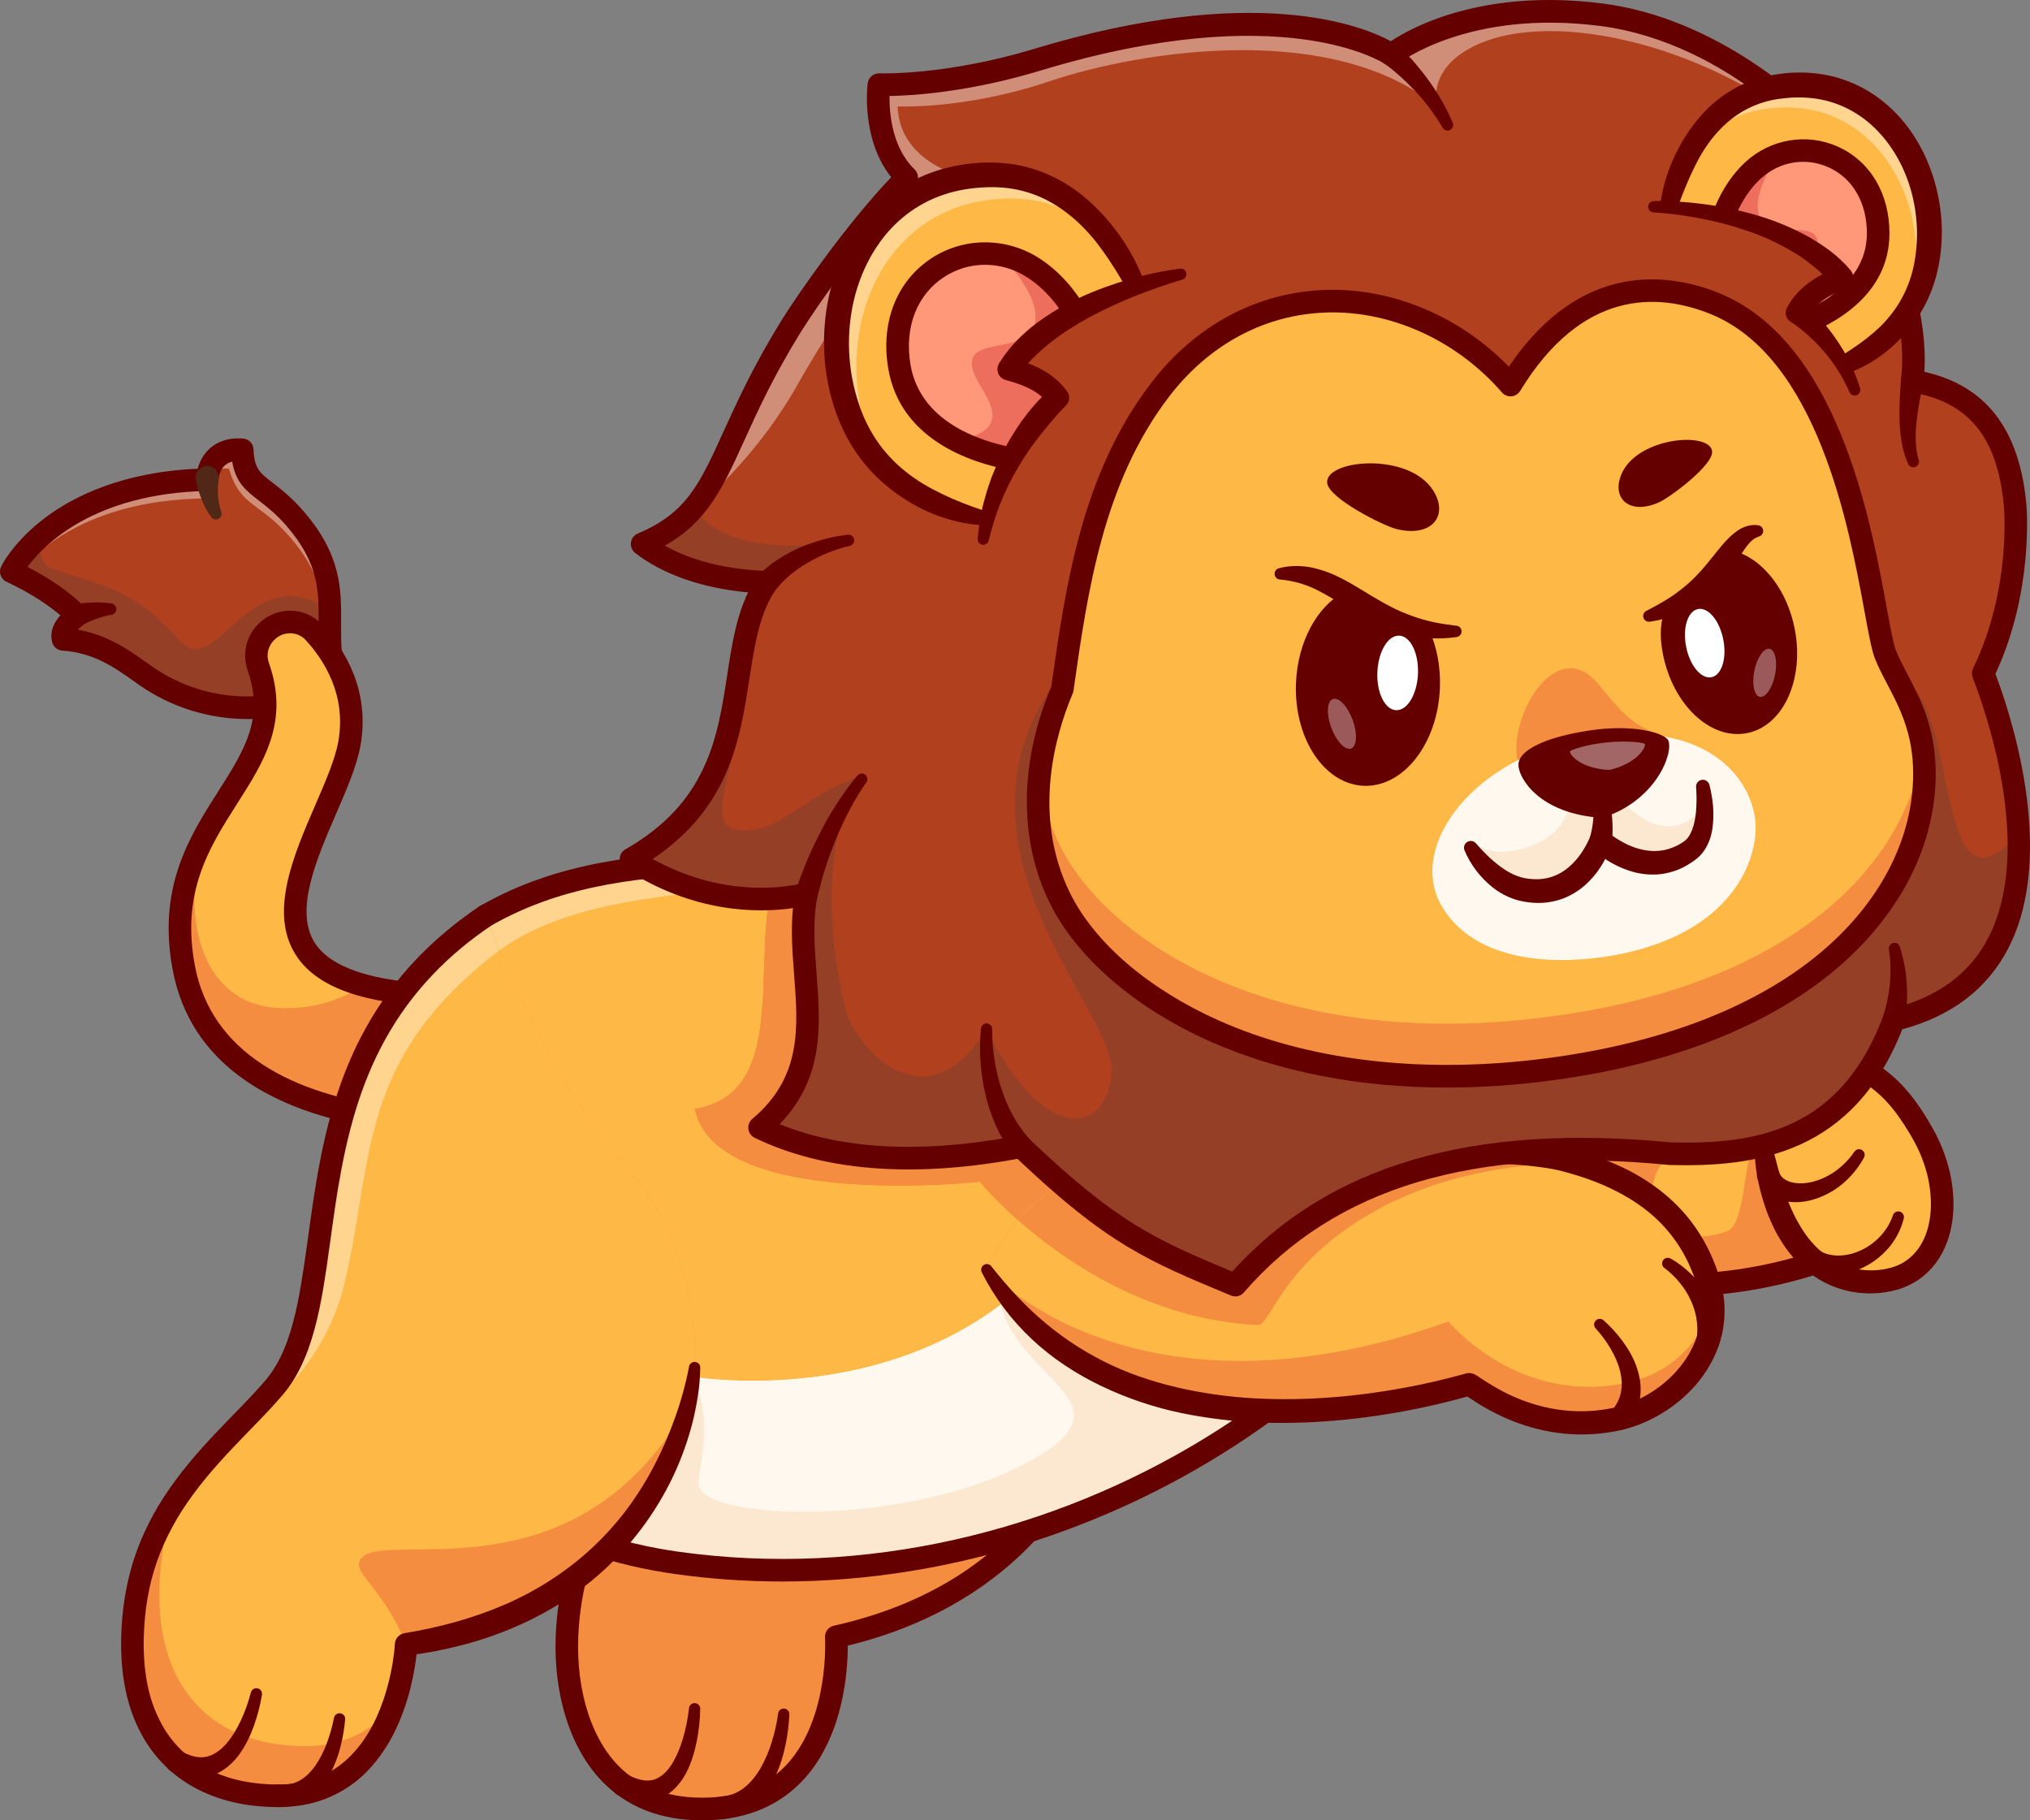 <svg width="29" height="26" viewBox="0 0 29 26" fill="none" xmlns="http://www.w3.org/2000/svg">
<rect x="0" y="0" width="29" height="26" fill="#808080" stroke="none"/>
<g clip-path="url(#clip0_48_6236)">
<path d="M4.211 7.403C4.877 8.169 4.663 8.71 4.724 9.341C4.767 9.783 4.478 9.961 4.045 10.057C3.545 10.168 2.779 10.14 2.075 9.648C1.788 9.448 1.439 9.166 0.901 9.132C0.872 9.014 0.958 8.897 1.103 8.789C0.895 8.591 0.629 8.386 0.161 8.164C0.157 8.161 0.785 6.895 2.96 6.852C2.986 6.542 3.196 6.403 3.46 6.424C3.487 6.975 3.765 6.89 4.211 7.403Z" fill="#C4612B"/>
<path d="M4.046 10.056C3.545 10.168 2.779 10.139 2.075 9.648C1.788 9.447 1.439 9.166 0.901 9.132C0.871 9.014 0.958 8.897 1.103 8.789C0.894 8.591 0.628 8.386 0.161 8.163C0.161 8.158 0.277 7.924 0.58 7.656C0.984 7.298 1.721 6.876 2.96 6.852C2.986 6.542 3.195 6.403 3.46 6.424C3.487 6.975 3.765 6.89 4.211 7.403C4.649 7.907 4.706 8.314 4.711 8.713C4.714 8.92 4.703 9.125 4.724 9.341C4.767 9.783 4.478 9.961 4.046 10.056Z" fill="#B1411E"/>
<g opacity="0.4">
<path d="M4.658 9.709C4.659 9.676 4.658 9.642 4.654 9.609C4.634 9.394 4.645 9.189 4.642 8.981C4.637 8.582 4.58 8.175 4.142 7.671C3.696 7.158 3.436 7.246 3.27 6.694C3.006 6.673 2.917 6.81 2.891 7.12C1.652 7.144 0.915 7.565 0.511 7.924C0.414 8.01 0.324 8.103 0.243 8.204C0.216 8.191 0.189 8.177 0.161 8.164C0.161 8.159 0.277 7.925 0.58 7.657C0.984 7.299 1.721 6.877 2.96 6.853C2.986 6.543 3.195 6.404 3.459 6.425C3.486 6.976 3.765 6.89 4.211 7.404C4.649 7.908 4.706 8.315 4.711 8.714C4.714 8.921 4.702 9.126 4.723 9.342C4.739 9.492 4.715 9.612 4.658 9.709Z" fill="white"/>
</g>
<path d="M4.046 10.056C3.545 10.168 2.779 10.139 2.075 9.648C1.788 9.447 1.439 9.166 0.901 9.132C0.871 9.014 0.958 8.897 1.103 8.789C0.894 8.591 0.628 8.386 0.161 8.163C0.161 8.158 0.277 7.924 0.58 7.656C0.547 7.868 0.576 8.061 0.754 8.125C1.43 8.366 1.873 8.369 2.571 9.151C3.093 9.736 3.554 7.941 4.711 8.713C4.714 8.921 4.703 9.126 4.724 9.341C4.767 9.783 4.478 9.961 4.046 10.056Z" fill="#963F27"/>
<path d="M3.54 10.27C2.983 10.271 2.439 10.1 1.983 9.78C1.958 9.762 1.932 9.744 1.906 9.725C1.639 9.536 1.336 9.321 0.891 9.293C0.857 9.291 0.825 9.278 0.798 9.256C0.772 9.234 0.754 9.205 0.745 9.172C0.712 9.041 0.751 8.913 0.863 8.789C0.697 8.648 0.466 8.487 0.092 8.309C0.059 8.293 0.033 8.267 0.017 8.235C0.001 8.202 -0.004 8.165 0.004 8.13C0.017 8.065 0.216 7.715 0.656 7.387C1.049 7.094 1.74 6.742 2.824 6.695C2.904 6.403 3.146 6.237 3.473 6.264C3.512 6.267 3.548 6.284 3.576 6.312C3.603 6.34 3.619 6.377 3.621 6.417C3.634 6.694 3.706 6.749 3.896 6.896C4.014 6.987 4.161 7.101 4.333 7.298C4.88 7.927 4.876 8.423 4.873 8.902C4.872 9.047 4.871 9.184 4.884 9.326C4.945 9.949 4.455 10.132 4.081 10.215C3.903 10.252 3.722 10.271 3.54 10.27ZM1.112 8.994C1.54 9.07 1.843 9.285 2.092 9.462C2.118 9.481 2.143 9.498 2.168 9.516C2.967 10.074 3.781 9.951 4.011 9.899C4.505 9.79 4.589 9.611 4.564 9.357C4.549 9.198 4.55 9.046 4.551 8.899C4.554 8.441 4.557 8.046 4.091 7.509C3.94 7.336 3.812 7.238 3.7 7.151C3.517 7.01 3.368 6.895 3.317 6.593C3.22 6.618 3.135 6.691 3.121 6.864C3.118 6.904 3.1 6.941 3.071 6.969C3.042 6.996 3.003 7.011 2.964 7.012C1.333 7.045 0.618 7.792 0.393 8.097C0.816 8.316 1.053 8.517 1.214 8.671C1.231 8.687 1.245 8.707 1.253 8.729C1.262 8.75 1.266 8.774 1.264 8.797C1.263 8.821 1.256 8.844 1.245 8.864C1.234 8.885 1.219 8.903 1.2 8.917C1.168 8.94 1.139 8.966 1.112 8.994Z" fill="#650000"/>
<path d="M2.633 13.859C3.104 16.199 6.599 16.047 6.614 15.992C6.614 15.992 9.175 14.313 6.286 14.216C5.834 14.201 5.473 14.151 5.187 14.073C3.23 13.534 4.811 11.659 4.992 10.614C5.117 9.894 4.778 9.352 4.487 9.034C4.307 8.837 3.999 8.833 3.81 9.02L3.8 9.03C3.737 9.094 3.693 9.174 3.673 9.262C3.654 9.349 3.66 9.441 3.69 9.525C4.041 10.52 3.358 11.113 2.913 11.96C2.65 12.46 2.47 13.048 2.633 13.859Z" fill="#FEB845"/>
<path d="M2.633 13.859C3.104 16.199 6.599 16.047 6.614 15.992C6.614 15.992 9.175 14.313 6.286 14.216C5.834 14.201 5.473 14.151 5.187 14.073C4.904 14.262 4.499 14.427 3.965 14.397C2.901 14.337 2.559 13.149 2.912 11.96C2.65 12.46 2.47 13.048 2.633 13.859Z" fill="#F48D40"/>
<path d="M6.279 16.178C6.236 16.178 6.191 16.177 6.146 16.176C5.389 16.156 2.887 15.934 2.475 13.891C2.234 12.691 2.703 11.955 3.116 11.306C3.487 10.724 3.78 10.264 3.539 9.579C3.457 9.347 3.515 9.086 3.687 8.916L3.697 8.907C3.757 8.846 3.83 8.799 3.909 8.768C3.989 8.736 4.073 8.721 4.159 8.723C4.243 8.724 4.326 8.743 4.403 8.778C4.48 8.813 4.549 8.863 4.605 8.925C4.929 9.279 5.286 9.864 5.151 10.642C5.1 10.933 4.955 11.268 4.801 11.624C4.521 12.271 4.204 13.004 4.494 13.463C4.723 13.824 5.327 14.024 6.292 14.056C7.206 14.086 7.701 14.28 7.803 14.647C7.97 15.242 6.968 15.951 6.719 16.116C6.665 16.162 6.579 16.167 6.496 16.172C6.433 16.176 6.359 16.178 6.279 16.178ZM6.458 15.952C6.458 15.952 6.458 15.952 6.457 15.952L6.458 15.952ZM6.458 15.951C6.458 15.951 6.458 15.951 6.458 15.951L6.458 15.951ZM6.481 15.901C6.47 15.916 6.463 15.933 6.458 15.951C6.463 15.933 6.47 15.916 6.481 15.9L6.481 15.901ZM4.143 9.045C4.103 9.045 4.062 9.053 4.024 9.068C3.987 9.084 3.952 9.107 3.923 9.136L3.913 9.145C3.872 9.187 3.843 9.24 3.83 9.298C3.817 9.356 3.822 9.416 3.842 9.471C4.136 10.305 3.773 10.876 3.387 11.48C2.988 12.107 2.575 12.754 2.791 13.827C2.907 14.4 3.23 14.864 3.752 15.205C4.806 15.894 6.336 15.869 6.545 15.844C6.992 15.545 7.572 15.014 7.493 14.733C7.467 14.638 7.295 14.412 6.281 14.378C5.188 14.342 4.515 14.099 4.223 13.635C3.841 13.032 4.194 12.215 4.506 11.495C4.652 11.158 4.79 10.839 4.834 10.586C4.947 9.938 4.643 9.443 4.368 9.143C4.341 9.113 4.307 9.089 4.27 9.072C4.233 9.055 4.192 9.046 4.151 9.045L4.143 9.045Z" fill="#650000"/>
<path d="M15.882 19.335C15.882 19.335 15.624 22.555 11.946 23.378C11.946 23.378 12.105 25.76 10.132 25.837C8.421 25.903 8.016 24.334 8.11 23.197C8.223 21.831 8.882 21.098 9.664 20.45C10.685 19.602 9.841 15.849 13.001 13.332" fill="#FD9D24"/>
<path d="M15.882 19.335C15.882 19.335 15.634 22.44 12.142 23.331H12.141C12.077 23.348 12.012 23.363 11.946 23.378C11.946 23.378 12.105 25.76 10.132 25.836C8.421 25.903 8.016 24.333 8.11 23.197C8.169 22.488 8.375 21.949 8.669 21.505C8.941 21.092 9.288 20.761 9.664 20.449C10.685 19.602 9.841 15.848 13.001 13.332L15.882 19.335Z" fill="#FD9D24"/>
<path d="M15.882 19.335C15.882 19.335 15.794 20.443 14.977 21.525C14.596 22.031 14.055 22.532 13.29 22.911C12.923 23.091 12.538 23.232 12.142 23.331H12.141C12.077 23.348 12.012 23.363 11.946 23.378C11.946 23.378 12.105 25.76 10.132 25.836C8.421 25.903 8.016 24.333 8.11 23.197C8.169 22.488 8.375 21.949 8.669 21.505C8.941 21.092 9.288 20.761 9.664 20.449C10.685 19.602 9.841 15.848 13.001 13.332L15.882 19.335Z" fill="#F48D40"/>
<path d="M10.027 26C9.433 26 8.95 25.809 8.59 25.431C8.114 24.933 7.874 24.093 7.95 23.183C8.062 21.829 8.675 21.061 9.562 20.325C9.886 20.056 10.006 19.395 10.159 18.558C10.445 16.993 10.836 14.85 12.901 13.206C12.934 13.179 12.977 13.167 13.02 13.172C13.062 13.176 13.101 13.198 13.127 13.232C13.154 13.265 13.166 13.308 13.161 13.35C13.156 13.393 13.135 13.432 13.101 13.458C11.131 15.027 10.752 17.101 10.476 18.616C10.311 19.517 10.181 20.23 9.767 20.573C8.943 21.257 8.374 21.967 8.271 23.21C8.203 24.029 8.409 24.776 8.822 25.208C9.139 25.54 9.577 25.696 10.126 25.675C10.6 25.657 10.979 25.493 11.254 25.187C11.852 24.523 11.787 23.4 11.786 23.389C11.783 23.35 11.795 23.312 11.818 23.281C11.841 23.251 11.874 23.229 11.911 23.221C13.386 22.891 14.475 22.137 15.147 20.979C15.652 20.112 15.721 19.329 15.722 19.322C15.726 19.28 15.747 19.241 15.779 19.214C15.812 19.186 15.853 19.173 15.895 19.177C15.938 19.18 15.976 19.2 16.004 19.232C16.032 19.264 16.046 19.305 16.043 19.348C16.04 19.382 15.97 20.2 15.433 21.128C14.95 21.966 13.983 23.048 12.111 23.505C12.111 23.854 12.056 24.777 11.495 25.401C11.159 25.775 10.703 25.976 10.139 25.998C10.101 25.999 10.064 26 10.027 26Z" fill="#650000"/>
<path d="M23.099 14.633C23.578 15.031 25.027 14.9 26.061 15.06C26.294 15.097 26.444 15.736 26.656 15.836C26.996 17.136 26.825 17.666 26.23 17.936C22.983 19.138 20.272 17.485 18.968 16.218" fill="#FD9D24"/>
<path d="M26.231 17.936C25.813 18.091 25.381 18.205 24.941 18.275C24.497 18.346 24.046 18.368 23.597 18.342C21.548 18.224 19.899 17.123 18.968 16.218L23.099 14.633C23.578 15.032 25.027 14.9 26.061 15.06C26.295 15.097 26.444 15.736 26.656 15.837C26.996 17.136 26.825 17.666 26.231 17.936Z" fill="#FD9D24"/>
<path d="M26.231 17.936C25.813 18.091 25.381 18.205 24.941 18.275C24.497 18.346 24.046 18.368 23.597 18.342C21.548 18.224 19.899 17.123 18.968 16.218L23.099 14.633C23.578 15.032 25.027 14.9 26.061 15.06C26.295 15.097 26.444 15.736 26.656 15.837C26.996 17.136 26.825 17.666 26.231 17.936Z" fill="#FD9D24"/>
<path d="M26.743 17.436C26.648 17.67 26.475 17.824 26.231 17.936C25.813 18.091 25.381 18.205 24.941 18.275C24.497 18.346 24.046 18.368 23.597 18.342C21.548 18.224 19.899 17.123 18.968 16.218L23.099 14.633C23.578 15.032 25.027 14.9 26.061 15.06C26.114 15.069 26.164 15.109 26.21 15.166C26.367 15.361 26.493 15.759 26.656 15.836C26.856 16.602 26.879 17.101 26.743 17.436Z" fill="#FEB845"/>
<path d="M26.743 17.436C26.648 17.67 26.475 17.824 26.231 17.936C25.813 18.091 25.381 18.205 24.941 18.275C24.497 18.346 24.046 18.368 23.597 18.342C21.548 18.224 19.899 17.123 18.968 16.218L23.099 14.633C23.578 15.032 25.027 14.9 26.061 15.06C26.114 15.069 26.164 15.109 26.21 15.166C25.338 15.56 24.072 16.183 23.74 16.622C23.364 17.117 23.793 17.908 24.672 17.587C24.979 17.475 24.885 16.263 25.171 16.213C25.36 16.179 25.648 17.454 25.848 17.38C26.256 17.229 26.543 17.281 26.743 17.436Z" fill="#F48D40"/>
<path d="M26.293 15.129C25.914 15.298 25.448 15.516 25.014 15.746C24.959 15.507 24.95 15.207 25.131 14.962C25.601 14.994 25.935 15.042 25.935 15.042C26.056 15.062 26.176 15.091 26.293 15.129Z" fill="#FCE8D0"/>
<path d="M26.293 15.129C25.887 15.31 25.381 15.548 24.922 15.796L24.343 14.934C25.18 14.934 25.935 15.042 25.935 15.042C26.056 15.062 26.176 15.091 26.293 15.129Z" fill="#FC7D27"/>
<path d="M23.957 18.516C23.243 18.516 22.529 18.396 21.819 18.156C20.367 17.665 19.339 16.804 18.856 16.334C18.826 16.304 18.809 16.264 18.809 16.221C18.808 16.179 18.825 16.138 18.854 16.108C18.884 16.077 18.924 16.059 18.966 16.058C19.009 16.058 19.05 16.073 19.08 16.103C19.833 16.834 22.567 19.116 26.169 17.787C26.62 17.58 26.835 17.194 26.515 15.937C26.407 15.85 26.328 15.698 26.244 15.539C26.19 15.434 26.088 15.24 26.034 15.22C25.681 15.165 25.269 15.145 24.87 15.126C24.088 15.087 23.349 15.051 22.997 14.758C22.98 14.745 22.967 14.728 22.957 14.709C22.947 14.691 22.941 14.67 22.939 14.649C22.937 14.628 22.939 14.606 22.945 14.586C22.952 14.566 22.962 14.547 22.975 14.531C22.989 14.514 23.005 14.501 23.024 14.491C23.043 14.481 23.063 14.475 23.084 14.473C23.105 14.471 23.127 14.473 23.147 14.479C23.167 14.486 23.186 14.496 23.202 14.509C23.472 14.733 24.191 14.768 24.886 14.803C25.294 14.823 25.714 14.843 26.086 14.901C26.291 14.933 26.412 15.165 26.529 15.389C26.584 15.493 26.675 15.668 26.724 15.691C26.746 15.701 26.765 15.715 26.78 15.733C26.795 15.752 26.806 15.773 26.812 15.796C27.157 17.116 27.013 17.758 26.297 18.083C26.294 18.085 26.29 18.086 26.286 18.088C25.515 18.373 24.736 18.516 23.957 18.516Z" fill="#650000"/>
<path d="M25.166 16.16C25.359 18.288 26.519 18.412 27.046 18.267C27.82 18.055 27.934 17.025 27.479 16.211C27.167 15.653 26.786 15.183 25.935 15.043C25.935 15.043 25.18 14.934 24.343 14.934L25.166 16.16Z" fill="#FEB845"/>
<path d="M26.293 15.129C25.887 15.31 25.381 15.548 24.922 15.796L24.343 14.934C25.18 14.934 25.935 15.042 25.935 15.042C26.056 15.062 26.176 15.091 26.293 15.129Z" fill="#FC7D27"/>
<path d="M25.246 16.152C25.312 16.338 25.357 16.521 25.404 16.701C25.449 16.882 25.502 17.059 25.572 17.226C25.591 17.267 25.608 17.309 25.628 17.349C25.648 17.389 25.668 17.43 25.691 17.467C25.734 17.544 25.782 17.617 25.835 17.686C25.94 17.821 26.07 17.933 26.219 18.016C26.366 18.096 26.531 18.14 26.7 18.145C26.869 18.148 27.04 18.117 27.176 18.041C27.314 17.964 27.42 17.84 27.488 17.69C27.555 17.54 27.585 17.366 27.585 17.192C27.583 17.014 27.555 16.837 27.501 16.668C27.474 16.583 27.442 16.499 27.404 16.418C27.385 16.378 27.364 16.338 27.343 16.299C27.322 16.26 27.297 16.217 27.273 16.177C27.177 16.018 27.074 15.867 26.953 15.736C26.833 15.607 26.693 15.497 26.539 15.411C26.386 15.325 26.216 15.267 26.04 15.228L25.909 15.202L25.77 15.184C25.675 15.173 25.58 15.163 25.485 15.154C25.105 15.117 24.723 15.096 24.343 15.095C24.322 15.096 24.3 15.092 24.28 15.084C24.261 15.077 24.242 15.065 24.227 15.05C24.212 15.035 24.199 15.017 24.191 14.997C24.183 14.977 24.178 14.956 24.178 14.934C24.178 14.913 24.183 14.891 24.191 14.871C24.199 14.852 24.212 14.834 24.227 14.819C24.242 14.803 24.261 14.792 24.28 14.784C24.3 14.776 24.322 14.772 24.343 14.773C24.736 14.774 25.127 14.795 25.516 14.832C25.613 14.842 25.71 14.852 25.808 14.864L25.956 14.883L26.109 14.913C26.31 14.958 26.509 15.026 26.694 15.128C26.878 15.231 27.045 15.362 27.189 15.517C27.33 15.67 27.447 15.841 27.55 16.012C27.575 16.056 27.599 16.098 27.624 16.143C27.649 16.187 27.673 16.234 27.695 16.282C27.739 16.376 27.777 16.473 27.808 16.573C27.872 16.773 27.905 16.982 27.907 17.192C27.907 17.403 27.873 17.621 27.781 17.824C27.692 18.026 27.535 18.212 27.334 18.324C27.235 18.379 27.129 18.419 27.018 18.442C26.911 18.465 26.802 18.476 26.693 18.474C26.473 18.471 26.257 18.417 26.062 18.316C25.965 18.265 25.873 18.204 25.79 18.133C25.709 18.063 25.634 17.985 25.567 17.9C25.502 17.817 25.443 17.729 25.392 17.636C25.364 17.591 25.344 17.543 25.321 17.497C25.299 17.45 25.28 17.402 25.259 17.355C25.186 17.165 25.131 16.968 25.097 16.767C25.065 16.569 25.057 16.368 25.086 16.168C25.088 16.15 25.097 16.133 25.11 16.12C25.124 16.107 25.141 16.099 25.159 16.098C25.178 16.096 25.196 16.1 25.212 16.11C25.227 16.12 25.239 16.134 25.246 16.152L25.246 16.152Z" fill="#650000"/>
<path d="M22.013 14.712C21.497 16.509 20.429 18.119 19.011 19.398C16.581 21.589 13.126 22.808 9.672 22.323C8.842 22.207 8.058 21.951 7.383 21.561C6.736 21.187 6.191 20.69 5.802 20.076L6.938 13.079C9.447 11.642 12.227 13.079 14.433 10.909C18.944 11.898 22.694 12.337 22.013 14.712Z" fill="#FD9D24"/>
<path d="M22.013 14.713C21.497 16.509 20.429 18.119 19.011 19.398C16.581 21.589 13.126 22.808 9.672 22.323C8.842 22.207 8.058 21.951 7.383 21.561C6.736 21.187 6.191 20.69 5.802 20.076L6.938 13.079C7.342 12.848 7.752 12.691 8.167 12.581C8.689 12.443 9.216 12.381 9.742 12.339C10.19 12.304 10.638 12.285 11.08 12.247C11.637 12.199 12.185 12.123 12.717 11.951C12.992 11.862 13.258 11.747 13.511 11.606C13.848 11.416 14.158 11.182 14.433 10.909C14.72 10.972 15.004 11.033 15.285 11.092C19.404 11.962 22.651 12.489 22.013 14.713Z" fill="#FD9D24"/>
<path d="M22.013 14.712C21.943 14.956 21.863 15.195 21.774 15.431C21.601 15.886 21.393 16.326 21.153 16.749C20.597 17.732 19.867 18.625 19.011 19.398C16.581 21.589 13.126 22.807 9.672 22.323C8.842 22.207 8.058 21.951 7.384 21.561C6.737 21.187 6.191 20.69 5.802 20.076L6.815 13.83L6.937 13.079C7.341 12.848 7.752 12.691 8.167 12.581C8.688 12.443 9.215 12.381 9.741 12.339C10.19 12.304 10.637 12.285 11.079 12.247C11.114 12.244 11.149 12.241 11.183 12.238C11.705 12.189 12.218 12.112 12.716 11.951C12.991 11.862 13.257 11.747 13.51 11.606C13.847 11.416 14.157 11.182 14.432 10.909C14.479 10.919 14.525 10.93 14.572 10.939C14.812 10.992 15.049 11.043 15.284 11.092C16.431 11.334 17.509 11.55 18.456 11.782C20.91 12.386 22.473 13.108 22.013 14.712Z" fill="#FEB845"/>
<path d="M11.231 12.16C10.539 13.21 11.465 15.584 9.928 15.839C10.224 17.296 13.998 16.878 13.998 16.878C13.998 16.878 15.564 18.805 17.965 18.927C18.155 18.937 18.288 18.084 19.572 17.337C21.077 16.461 22.856 16.622 22.856 16.622L15.882 8.95" fill="#FC7D27"/>
<path d="M21.774 15.431C21.601 15.886 21.393 16.326 21.153 16.749C20.651 16.853 20.095 17.033 19.572 17.337C18.288 18.084 18.155 18.936 17.965 18.927C15.564 18.804 13.998 16.878 13.998 16.878C13.998 16.878 10.224 17.296 9.928 15.839C11.428 15.59 10.582 13.322 11.184 12.238C11.705 12.189 12.219 12.112 12.717 11.951C12.992 11.862 13.258 11.747 13.511 11.606C13.848 11.416 14.158 11.182 14.433 10.909C14.48 10.919 14.526 10.93 14.573 10.939C14.813 10.992 15.05 11.043 15.285 11.092C16.432 11.334 17.51 11.55 18.457 11.782L21.774 15.431Z" fill="#F48D40"/>
<path d="M22.524 16.61C21.939 16.609 20.681 16.691 19.572 17.337C18.288 18.084 18.155 18.937 17.965 18.927C16.406 18.848 15.198 18.007 14.544 17.428C14.893 17.026 15.459 16.601 16.296 16.601C17.883 16.601 19.103 16.411 19.103 16.411C20.141 16.486 21.605 16.373 22.369 16.567C22.411 16.578 22.453 16.589 22.495 16.601L22.524 16.61Z" fill="#FC7D27"/>
<g opacity="0.4">
<path d="M14.573 10.94C13.292 13.418 9.059 12.057 7.054 13.635C6.971 13.7 6.892 13.765 6.816 13.831L6.938 13.079C7.342 12.848 7.753 12.691 8.168 12.581C8.689 12.443 9.217 12.381 9.742 12.339C10.191 12.305 10.638 12.285 11.08 12.247C11.637 12.199 12.186 12.123 12.717 11.951C12.993 11.863 13.259 11.747 13.511 11.606C13.848 11.416 14.159 11.182 14.433 10.909C14.48 10.92 14.527 10.93 14.573 10.94Z" fill="white"/>
</g>
<g opacity="0.4">
<path d="M7.137 13.572C7.109 13.592 7.081 13.614 7.054 13.635C5.112 15.163 5.342 16.528 4.929 18.3C4.659 19.461 3.852 20.114 3.378 20.393C3.572 20.193 3.758 20.005 3.917 19.818C3.925 19.809 3.933 19.799 3.94 19.79C4.162 19.517 4.292 19.163 4.385 18.755C4.484 18.321 4.54 17.826 4.616 17.302C4.696 16.745 4.8 16.155 5.004 15.573C5.16 15.13 5.373 14.69 5.679 14.272C5.991 13.846 6.398 13.442 6.938 13.079C6.938 13.079 6.945 13.098 6.959 13.133C6.988 13.209 7.05 13.365 7.137 13.572Z" fill="white"/>
</g>
<path d="M19.011 19.398C16.581 21.589 13.126 22.808 9.672 22.323C8.842 22.207 8.058 21.951 7.384 21.561L9.907 19.667C9.907 19.667 13.197 20.226 15.142 17.816C16.402 18.233 17.854 18.863 19.011 19.398Z" fill="#FFF8EE"/>
<path d="M19.011 19.398C16.581 21.589 13.126 22.808 9.672 22.323C8.842 22.207 8.058 21.951 7.384 21.561L9.907 19.667C9.908 19.667 9.909 19.667 9.909 19.667C9.997 19.681 12.406 20.06 14.295 18.636C14.61 18.399 14.895 18.123 15.143 17.816C16.402 18.233 17.854 18.863 19.011 19.398Z" fill="#FFF8EE"/>
<path d="M19.011 19.398C16.581 21.589 13.126 22.808 9.672 22.323C8.842 22.207 8.058 21.951 7.384 21.561L9.907 19.667C9.908 19.667 9.909 19.667 9.909 19.667C10.223 20.429 9.94 21.018 9.983 21.224C10.082 21.713 12.923 21.82 14.658 20.898C16.259 20.047 14.584 19.757 14.294 18.636C14.609 18.398 14.894 18.123 15.142 17.815C16.402 18.233 17.854 18.863 19.011 19.398Z" fill="#FCE8D0"/>
<path d="M11.177 22.589C10.666 22.589 10.156 22.554 9.65 22.483C7.896 22.238 6.444 21.392 5.666 20.163C5.643 20.127 5.636 20.083 5.645 20.041C5.654 19.999 5.68 19.963 5.716 19.94C5.752 19.917 5.796 19.909 5.837 19.919C5.879 19.928 5.915 19.954 5.938 19.99C6.665 21.139 8.034 21.931 9.695 22.164C15.003 22.907 20.459 19.545 21.858 14.669C21.984 14.231 21.95 13.862 21.756 13.539C21.115 12.475 18.739 11.979 15.987 11.405C15.499 11.303 14.996 11.198 14.483 11.086C13.225 12.28 11.771 12.371 10.365 12.46C9.25 12.53 8.096 12.602 7.018 13.22C6.981 13.241 6.937 13.247 6.896 13.235C6.855 13.224 6.82 13.197 6.799 13.16C6.777 13.123 6.772 13.079 6.783 13.037C6.794 12.996 6.821 12.961 6.859 12.94C8.001 12.285 9.193 12.21 10.345 12.138C11.779 12.048 13.133 11.962 14.32 10.795C14.34 10.776 14.363 10.763 14.389 10.755C14.415 10.748 14.442 10.747 14.468 10.753C15.009 10.871 15.539 10.982 16.052 11.089C18.994 11.703 21.318 12.188 22.032 13.373C22.271 13.771 22.317 14.237 22.168 14.758C20.86 19.314 16.121 22.589 11.177 22.589Z" fill="#650000"/>
<path d="M14.094 18.13C16.104 21.337 20.942 19.773 20.988 19.773C21.034 19.773 21.884 20.526 23.093 20.269C23.887 20.101 24.703 19.299 24.405 18.309C24.129 17.389 23.429 16.837 22.369 16.567C21.605 16.373 20.141 16.486 19.104 16.411" fill="#FD9D24"/>
<path d="M23.093 20.269C21.884 20.526 21.034 19.773 20.987 19.773C20.941 19.773 16.104 21.337 14.094 18.13C14.094 18.13 14.709 16.602 16.296 16.602C17.883 16.602 19.104 16.411 19.104 16.411C20.141 16.486 21.605 16.373 22.369 16.567C22.412 16.578 22.453 16.59 22.495 16.602C23.484 16.883 24.14 17.426 24.406 18.309C24.703 19.299 23.887 20.101 23.093 20.269Z" fill="#FD9D24"/>
<path d="M23.093 20.269C21.884 20.526 21.034 19.773 20.987 19.773C20.98 19.773 20.857 19.811 20.645 19.862C20.241 19.962 19.83 20.037 19.416 20.086C18.955 20.143 18.491 20.164 18.026 20.147C17.696 20.136 17.368 20.1 17.043 20.04C16.554 19.948 16.066 19.793 15.611 19.549C15.279 19.372 14.972 19.149 14.702 18.886C14.47 18.659 14.266 18.405 14.094 18.129C14.094 18.129 14.709 16.601 16.296 16.601C17.883 16.601 19.104 16.411 19.104 16.411C20.141 16.485 21.605 16.372 22.369 16.567C22.412 16.578 22.453 16.589 22.495 16.601C23.484 16.882 24.14 17.426 24.406 18.309C24.703 19.299 23.887 20.101 23.093 20.269Z" fill="#FD9D24"/>
<path d="M23.093 20.269C21.884 20.526 21.034 19.773 20.987 19.773C20.98 19.773 20.857 19.811 20.645 19.862C20.241 19.962 19.83 20.037 19.416 20.086C18.955 20.143 18.491 20.164 18.026 20.147C17.696 20.136 17.368 20.1 17.043 20.04C16.554 19.948 16.066 19.793 15.611 19.549C15.279 19.372 14.972 19.149 14.702 18.886C14.47 18.659 14.266 18.405 14.095 18.13L14.094 18.129C14.094 18.129 14.709 16.601 16.296 16.601C17.883 16.601 19.104 16.411 19.104 16.411C20.141 16.485 21.605 16.372 22.369 16.567C22.412 16.578 22.453 16.589 22.495 16.601C23.484 16.882 24.14 17.426 24.406 18.309C24.435 18.405 24.454 18.503 24.463 18.603C24.538 19.455 23.806 20.118 23.093 20.269Z" fill="#FEB845"/>
<path d="M22.524 16.61C21.939 16.609 20.681 16.691 19.572 17.337C18.288 18.084 18.155 18.937 17.965 18.927C16.406 18.848 15.198 18.007 14.544 17.428C14.893 17.026 15.459 16.601 16.296 16.601C17.883 16.601 19.103 16.411 19.103 16.411C20.141 16.486 21.605 16.373 22.369 16.567C22.411 16.578 22.453 16.589 22.495 16.601L22.524 16.61Z" fill="#F48D40"/>
<path d="M23.093 20.269C21.884 20.526 21.034 19.773 20.987 19.773C20.98 19.773 20.857 19.811 20.645 19.862C20.241 19.962 19.83 20.037 19.416 20.086C18.955 20.143 18.491 20.164 18.026 20.148C17.696 20.136 17.368 20.1 17.043 20.04C16.554 19.948 16.066 19.793 15.611 19.549C15.279 19.372 14.972 19.149 14.702 18.886C14.47 18.659 14.266 18.405 14.095 18.13C14.143 18.184 16.243 20.467 20.692 18.876C20.692 18.876 21.599 19.976 23.03 19.787C23.982 19.662 24.333 19.047 24.462 18.603C24.538 19.455 23.806 20.118 23.093 20.269Z" fill="#F48D40"/>
<path d="M14.162 18.087C14.399 18.387 14.653 18.664 14.94 18.902C15.226 19.141 15.542 19.341 15.879 19.499C16.217 19.657 16.576 19.767 16.943 19.845C17.312 19.922 17.688 19.967 18.065 19.979C18.821 20.007 19.584 19.926 20.329 19.769C20.515 19.729 20.7 19.684 20.884 19.634L20.919 19.624L20.94 19.618C20.957 19.613 20.975 19.611 20.993 19.611C21.013 19.613 21.033 19.617 21.052 19.624C21.058 19.626 21.063 19.629 21.069 19.632C21.085 19.64 21.09 19.644 21.098 19.648L21.116 19.66L21.147 19.681C21.187 19.708 21.226 19.733 21.265 19.757C21.343 19.806 21.423 19.851 21.504 19.892C21.831 20.056 22.189 20.152 22.549 20.157C22.73 20.16 22.909 20.141 23.085 20.1C23.256 20.059 23.42 19.991 23.57 19.899C23.871 19.715 24.119 19.438 24.232 19.116C24.287 18.955 24.308 18.784 24.292 18.615C24.284 18.53 24.267 18.445 24.243 18.363C24.217 18.277 24.186 18.192 24.151 18.109C24.01 17.777 23.785 17.488 23.499 17.27C23.213 17.051 22.875 16.895 22.52 16.786C22.431 16.759 22.338 16.732 22.253 16.713C22.165 16.693 22.074 16.679 21.981 16.667C21.797 16.643 21.607 16.63 21.417 16.621C21.036 16.604 20.65 16.605 20.263 16.59C19.875 16.576 19.485 16.557 19.098 16.492C19.078 16.489 19.06 16.478 19.047 16.462C19.035 16.447 19.029 16.427 19.03 16.407C19.031 16.386 19.04 16.367 19.055 16.354C19.069 16.34 19.088 16.331 19.109 16.331C19.877 16.31 20.646 16.265 21.43 16.294C21.626 16.301 21.823 16.313 22.022 16.337C22.121 16.349 22.222 16.363 22.323 16.385C22.427 16.407 22.52 16.433 22.617 16.461C22.811 16.518 23 16.59 23.183 16.676C23.369 16.764 23.545 16.872 23.708 16.997C23.873 17.124 24.022 17.271 24.15 17.436C24.277 17.601 24.383 17.782 24.465 17.974C24.505 18.069 24.54 18.166 24.57 18.266C24.6 18.37 24.62 18.476 24.631 18.584C24.65 18.802 24.623 19.022 24.551 19.228C24.477 19.431 24.367 19.618 24.226 19.781C24.087 19.94 23.924 20.077 23.743 20.186C23.562 20.297 23.365 20.378 23.159 20.426C22.957 20.471 22.75 20.492 22.543 20.488C22.129 20.481 21.722 20.368 21.358 20.183C21.267 20.137 21.178 20.086 21.093 20.032C21.05 20.005 21.007 19.977 20.967 19.95L20.923 19.92L20.932 19.924C20.948 19.93 20.965 19.934 20.982 19.934C20.994 19.935 21.006 19.934 21.018 19.931L21.004 19.935L20.969 19.945C20.78 19.998 20.589 20.046 20.397 20.088C19.63 20.255 18.843 20.344 18.053 20.32C17.656 20.308 17.261 20.262 16.872 20.182C16.48 20.1 16.099 19.971 15.738 19.799C15.376 19.626 15.034 19.404 14.741 19.128C14.448 18.854 14.206 18.531 14.025 18.173C14.016 18.155 14.014 18.134 14.02 18.115C14.025 18.095 14.037 18.078 14.054 18.068C14.071 18.057 14.091 18.053 14.111 18.056C14.131 18.059 14.149 18.07 14.161 18.086L14.162 18.087Z" fill="#650000"/>
<path d="M9.923 19.53C9.923 19.53 9.718 22.708 6.165 23.425C6.048 23.448 5.927 23.469 5.802 23.487C5.802 23.487 5.707 25.65 3.975 25.65C2.61 25.65 1.686 24.756 1.93 22.924C2.009 22.324 2.231 21.835 2.512 21.416C2.945 20.769 3.516 20.288 3.917 19.818C5.051 18.488 3.891 15.125 6.938 13.079C6.938 13.079 7.828 15.463 8.941 16.669C10.055 17.875 9.923 19.53 9.923 19.53Z" fill="#FD9D24"/>
<path d="M9.923 19.53C9.923 19.53 9.907 19.777 9.808 20.148C9.701 20.546 9.541 20.928 9.333 21.283C9.139 21.616 8.901 21.921 8.625 22.19C8.247 22.558 7.761 22.894 7.134 23.141C6.82 23.264 6.496 23.359 6.165 23.425C6.048 23.448 5.927 23.469 5.802 23.487C5.802 23.487 5.707 25.65 3.975 25.65C2.61 25.65 1.686 24.756 1.93 22.924C2.009 22.324 2.231 21.835 2.512 21.416C2.517 21.408 2.522 21.401 2.527 21.394C2.675 21.175 2.839 20.976 3.006 20.789C3.325 20.432 3.657 20.123 3.917 19.818C3.925 19.809 3.933 19.799 3.94 19.79C4.162 19.517 4.292 19.163 4.385 18.755C4.483 18.321 4.539 17.825 4.616 17.302C4.696 16.745 4.8 16.155 5.004 15.573C5.16 15.129 5.373 14.69 5.679 14.272C5.991 13.846 6.398 13.442 6.938 13.079C6.938 13.079 6.945 13.098 6.958 13.133C7.098 13.492 7.926 15.57 8.942 16.67C10.056 17.875 9.923 19.53 9.923 19.53Z" fill="#FD9D24"/>
<path d="M9.924 19.53C9.924 19.53 9.91 19.736 9.832 20.055C9.825 20.085 9.817 20.116 9.808 20.148C9.701 20.546 9.542 20.927 9.334 21.283C9.14 21.616 8.902 21.921 8.626 22.19C8.248 22.558 7.761 22.894 7.134 23.141C6.82 23.264 6.496 23.359 6.166 23.425C6.049 23.448 5.928 23.469 5.803 23.487C5.803 23.488 5.803 23.49 5.803 23.491C5.797 23.596 5.664 25.65 3.976 25.65C2.611 25.65 1.687 24.756 1.931 22.924C2.01 22.324 2.232 21.835 2.513 21.416C2.518 21.408 2.523 21.401 2.528 21.394C2.676 21.175 2.84 20.976 3.007 20.789C3.326 20.432 3.658 20.123 3.918 19.818C3.926 19.809 3.934 19.799 3.941 19.79C4.163 19.517 4.293 19.163 4.386 18.755C4.484 18.321 4.54 17.825 4.617 17.302C4.697 16.744 4.801 16.155 5.005 15.573C5.161 15.129 5.374 14.69 5.68 14.272C5.991 13.845 6.399 13.442 6.939 13.079C6.939 13.079 6.946 13.098 6.959 13.133C7.099 13.492 7.927 15.57 8.942 16.669C10.056 17.875 9.924 19.53 9.924 19.53Z" fill="#FEB845"/>
<path d="M9.831 20.055C9.824 20.085 9.816 20.116 9.808 20.148C9.701 20.546 9.541 20.927 9.333 21.283C9.139 21.616 8.901 21.921 8.625 22.19C8.248 22.558 7.761 22.894 7.134 23.142C6.82 23.264 6.496 23.359 6.165 23.425C6.048 23.448 5.927 23.469 5.802 23.487C5.802 23.488 5.802 23.49 5.802 23.491C5.462 22.632 4.972 22.446 5.174 22.244C5.564 21.853 8.255 22.868 9.831 20.055Z" fill="#F48D40"/>
<g opacity="0.4">
<path d="M7.137 13.572C7.109 13.592 7.081 13.614 7.054 13.635C5.112 15.163 5.342 16.528 4.929 18.3C4.659 19.461 3.852 20.114 3.378 20.393C3.572 20.193 3.758 20.005 3.917 19.818C3.925 19.809 3.933 19.799 3.94 19.79C4.162 19.517 4.292 19.163 4.385 18.755C4.484 18.321 4.54 17.826 4.616 17.302C4.696 16.745 4.8 16.155 5.004 15.573C5.16 15.13 5.373 14.69 5.679 14.272C5.991 13.846 6.398 13.442 6.938 13.079C6.938 13.079 6.945 13.098 6.959 13.133C6.988 13.209 7.05 13.365 7.137 13.572Z" fill="white"/>
</g>
<path d="M5.621 24.359C5.41 24.96 4.954 25.65 3.975 25.65C2.61 25.65 1.686 24.756 1.93 22.924C2.009 22.324 2.231 21.835 2.512 21.416C2.513 21.421 2.514 21.426 2.515 21.431C2.417 21.683 2.35 21.946 2.315 22.214C2.072 24.046 2.995 24.941 4.36 24.941C4.95 24.941 5.35 24.69 5.621 24.359Z" fill="#F48D40"/>
<path d="M6.165 23.425C6.134 23.431 6.103 23.437 6.072 23.442C6.072 23.44 6.073 23.438 6.073 23.436C6.102 23.433 6.132 23.429 6.161 23.425C6.163 23.425 6.164 23.425 6.165 23.425Z" fill="#FCE8D0"/>
<path d="M10.003 19.535C10.002 19.669 9.991 19.802 9.97 19.934C9.95 20.065 9.924 20.195 9.892 20.323C9.825 20.581 9.735 20.832 9.623 21.072C9.394 21.558 9.078 21.996 8.691 22.366C8.303 22.737 7.844 23.03 7.355 23.239C7.111 23.345 6.859 23.431 6.602 23.497C6.346 23.564 6.087 23.614 5.825 23.646L5.963 23.494C5.956 23.596 5.944 23.698 5.927 23.8C5.911 23.899 5.891 23.998 5.867 24.096C5.819 24.294 5.752 24.486 5.668 24.671C5.582 24.861 5.471 25.037 5.338 25.197C5.064 25.528 4.673 25.742 4.246 25.794C4.143 25.807 4.039 25.813 3.935 25.811C3.884 25.81 3.834 25.809 3.783 25.805C3.732 25.803 3.681 25.798 3.631 25.792C3.226 25.748 2.816 25.606 2.487 25.337C2.324 25.204 2.184 25.043 2.074 24.863C1.966 24.684 1.884 24.491 1.83 24.29C1.723 23.891 1.713 23.48 1.749 23.083C1.786 22.686 1.883 22.284 2.05 21.917C2.132 21.733 2.229 21.556 2.338 21.387C2.447 21.221 2.565 21.06 2.692 20.907C2.943 20.601 3.221 20.325 3.486 20.05C3.552 19.981 3.617 19.912 3.681 19.842C3.712 19.807 3.743 19.773 3.774 19.737C3.79 19.719 3.804 19.702 3.817 19.686C3.83 19.669 3.844 19.652 3.856 19.634C3.96 19.495 4.038 19.333 4.101 19.163C4.225 18.819 4.289 18.444 4.345 18.067C4.402 17.689 4.448 17.303 4.512 16.919C4.576 16.534 4.655 16.148 4.771 15.77C4.887 15.392 5.036 15.021 5.231 14.673C5.426 14.324 5.663 14.001 5.938 13.711C6.212 13.421 6.52 13.167 6.849 12.945C6.866 12.933 6.886 12.925 6.907 12.921C6.927 12.916 6.949 12.916 6.969 12.92C6.99 12.924 7.01 12.932 7.028 12.944C7.045 12.956 7.061 12.971 7.072 12.989C7.084 13.006 7.093 13.026 7.097 13.047C7.101 13.068 7.101 13.089 7.097 13.11C7.093 13.131 7.085 13.15 7.073 13.168C7.061 13.186 7.046 13.201 7.028 13.213H7.028C6.717 13.422 6.427 13.661 6.172 13.932C5.915 14.203 5.694 14.504 5.512 14.83C5.33 15.155 5.188 15.504 5.079 15.864C4.97 16.224 4.892 16.595 4.829 16.971C4.767 17.347 4.72 17.729 4.664 18.114C4.605 18.498 4.541 18.889 4.403 19.273C4.332 19.464 4.242 19.654 4.116 19.825C4.101 19.847 4.084 19.868 4.067 19.888C4.05 19.909 4.034 19.93 4.017 19.948C3.985 19.986 3.952 20.023 3.919 20.059C3.853 20.132 3.786 20.204 3.718 20.273C3.448 20.553 3.179 20.822 2.94 21.113C2.821 21.256 2.71 21.407 2.608 21.563C2.508 21.718 2.42 21.881 2.344 22.049C2.191 22.385 2.104 22.743 2.07 23.114C2.036 23.485 2.047 23.857 2.14 24.205C2.187 24.377 2.257 24.541 2.348 24.694C2.439 24.843 2.555 24.976 2.69 25.087C2.961 25.308 3.308 25.432 3.667 25.471C3.712 25.477 3.756 25.481 3.802 25.483C3.848 25.487 3.893 25.487 3.939 25.488C4.027 25.49 4.116 25.485 4.204 25.474C4.376 25.453 4.542 25.399 4.695 25.317C4.998 25.153 5.225 24.864 5.376 24.536C5.451 24.37 5.511 24.197 5.554 24.019C5.577 23.93 5.595 23.84 5.61 23.749C5.625 23.658 5.636 23.563 5.641 23.48C5.643 23.442 5.658 23.407 5.683 23.379C5.708 23.352 5.742 23.333 5.779 23.327C6.275 23.246 6.76 23.114 7.216 22.917C7.33 22.868 7.441 22.812 7.55 22.756C7.659 22.696 7.766 22.634 7.87 22.566C8.077 22.433 8.273 22.281 8.454 22.113C8.635 21.945 8.801 21.761 8.95 21.564C9.099 21.365 9.231 21.154 9.346 20.934C9.461 20.713 9.561 20.483 9.644 20.247C9.729 20.012 9.795 19.77 9.843 19.524L9.843 19.519C9.847 19.499 9.858 19.481 9.874 19.469C9.89 19.457 9.91 19.451 9.93 19.453C9.95 19.455 9.969 19.464 9.983 19.479C9.996 19.494 10.004 19.514 10.003 19.534L10.003 19.535Z" fill="#650000"/>
<path d="M25.413 16.734C25.423 16.77 25.444 16.802 25.471 16.826C25.506 16.855 25.547 16.876 25.591 16.886C25.688 16.912 25.805 16.905 25.917 16.874C26.032 16.841 26.14 16.788 26.236 16.716C26.335 16.642 26.421 16.553 26.49 16.451L26.491 16.45C26.503 16.433 26.521 16.421 26.541 16.416C26.561 16.412 26.583 16.415 26.601 16.427C26.618 16.438 26.631 16.455 26.636 16.475C26.641 16.495 26.638 16.517 26.628 16.535C26.559 16.661 26.47 16.774 26.365 16.871C26.257 16.971 26.131 17.049 25.994 17.103C25.855 17.157 25.702 17.187 25.537 17.163C25.45 17.151 25.366 17.119 25.292 17.07C25.213 17.015 25.15 16.939 25.112 16.85L25.111 16.847C25.095 16.808 25.094 16.764 25.11 16.724C25.126 16.684 25.157 16.653 25.196 16.636C25.235 16.619 25.279 16.619 25.319 16.634C25.358 16.65 25.39 16.681 25.407 16.72C25.41 16.724 25.412 16.73 25.413 16.734Z" fill="#650000"/>
<path d="M25.865 17.739C25.927 17.831 26.023 17.896 26.131 17.919C26.244 17.946 26.374 17.935 26.496 17.894C26.741 17.812 26.957 17.613 27.042 17.358V17.357C27.049 17.338 27.063 17.321 27.081 17.312C27.1 17.302 27.121 17.3 27.141 17.306C27.161 17.311 27.177 17.325 27.188 17.342C27.198 17.36 27.202 17.381 27.197 17.402C27.158 17.56 27.082 17.706 26.976 17.829C26.868 17.953 26.734 18.052 26.584 18.119C26.433 18.185 26.261 18.221 26.083 18.197C25.992 18.186 25.904 18.157 25.824 18.113C25.741 18.069 25.669 18.008 25.609 17.936L25.606 17.932C25.592 17.915 25.582 17.896 25.576 17.876C25.57 17.856 25.568 17.834 25.57 17.813C25.572 17.792 25.578 17.771 25.588 17.753C25.598 17.734 25.611 17.718 25.628 17.704C25.644 17.691 25.663 17.68 25.683 17.674C25.704 17.668 25.725 17.666 25.746 17.668C25.767 17.67 25.788 17.676 25.806 17.686C25.825 17.696 25.842 17.71 25.855 17.726C25.859 17.731 25.862 17.735 25.865 17.739Z" fill="#650000"/>
<path d="M23.864 17.975C23.916 18.004 23.965 18.036 24.013 18.072C24.059 18.107 24.103 18.145 24.145 18.185C24.231 18.267 24.305 18.359 24.367 18.459C24.401 18.509 24.425 18.564 24.452 18.619C24.474 18.675 24.499 18.731 24.512 18.791C24.548 18.908 24.558 19.031 24.562 19.154C24.563 19.197 24.547 19.239 24.518 19.27C24.488 19.301 24.448 19.319 24.405 19.321C24.362 19.322 24.321 19.306 24.29 19.277C24.258 19.247 24.24 19.207 24.239 19.164C24.239 19.158 24.239 19.151 24.239 19.145L24.24 19.136C24.248 19.042 24.254 18.946 24.237 18.852C24.233 18.804 24.218 18.758 24.207 18.711C24.191 18.666 24.177 18.619 24.155 18.575C24.114 18.485 24.061 18.4 23.998 18.323C23.966 18.284 23.932 18.247 23.895 18.211C23.86 18.177 23.822 18.145 23.783 18.115L23.777 18.111C23.761 18.099 23.749 18.081 23.745 18.061C23.742 18.041 23.746 18.02 23.757 18.003C23.768 17.985 23.785 17.973 23.805 17.968C23.825 17.963 23.846 17.966 23.864 17.976L23.864 17.975Z" fill="#650000"/>
<path d="M22.906 18.857C23.006 18.945 23.096 19.043 23.175 19.15C23.254 19.257 23.325 19.375 23.373 19.506C23.398 19.573 23.417 19.643 23.428 19.713C23.439 19.787 23.441 19.862 23.433 19.936C23.419 20.087 23.357 20.233 23.273 20.355V20.356C23.261 20.373 23.246 20.388 23.228 20.4C23.21 20.411 23.191 20.419 23.17 20.423C23.149 20.427 23.128 20.427 23.107 20.422C23.086 20.418 23.067 20.409 23.049 20.397C23.032 20.385 23.017 20.37 23.005 20.352C22.994 20.334 22.986 20.314 22.982 20.293C22.978 20.272 22.979 20.251 22.983 20.23C22.987 20.209 22.996 20.19 23.008 20.172C23.011 20.168 23.014 20.163 23.018 20.159C23.084 20.081 23.134 19.993 23.155 19.894C23.175 19.796 23.171 19.688 23.143 19.58C23.116 19.472 23.068 19.364 23.008 19.262C22.948 19.16 22.877 19.064 22.797 18.976L22.794 18.973C22.78 18.957 22.773 18.938 22.773 18.917C22.773 18.896 22.782 18.877 22.796 18.862C22.81 18.847 22.83 18.839 22.85 18.838C22.871 18.837 22.891 18.844 22.906 18.857H22.906Z" fill="#650000"/>
<path d="M4.931 24.558C4.919 24.691 4.896 24.824 4.863 24.954C4.829 25.089 4.779 25.219 4.713 25.342C4.645 25.466 4.551 25.588 4.42 25.677C4.289 25.767 4.125 25.812 3.969 25.812H3.967C3.946 25.812 3.924 25.808 3.904 25.8C3.884 25.793 3.866 25.781 3.85 25.766C3.835 25.751 3.823 25.733 3.814 25.713C3.806 25.693 3.802 25.672 3.802 25.65C3.802 25.628 3.806 25.607 3.814 25.587C3.823 25.567 3.835 25.549 3.85 25.534C3.866 25.519 3.884 25.507 3.904 25.5C3.924 25.492 3.946 25.488 3.967 25.488C3.972 25.488 3.978 25.488 3.983 25.489C4.084 25.499 4.182 25.485 4.272 25.437C4.362 25.389 4.442 25.31 4.508 25.215C4.575 25.115 4.63 25.007 4.671 24.894C4.714 24.777 4.748 24.657 4.772 24.534V24.534C4.777 24.514 4.788 24.497 4.805 24.485C4.822 24.473 4.843 24.469 4.863 24.472C4.883 24.475 4.901 24.485 4.914 24.501C4.926 24.517 4.933 24.537 4.931 24.558H4.931Z" fill="#650000"/>
<path d="M3.742 24.208C3.717 24.359 3.678 24.507 3.627 24.651C3.574 24.796 3.508 24.938 3.41 25.07C3.359 25.139 3.299 25.199 3.232 25.251C3.159 25.307 3.076 25.348 2.988 25.372C2.898 25.393 2.805 25.398 2.713 25.384C2.622 25.373 2.541 25.342 2.462 25.31C2.422 25.293 2.391 25.262 2.375 25.223C2.358 25.184 2.358 25.14 2.374 25.1C2.39 25.061 2.42 25.029 2.459 25.012C2.498 24.995 2.542 24.994 2.582 25.009C2.587 25.012 2.593 25.014 2.598 25.017L2.603 25.02C2.712 25.08 2.823 25.111 2.928 25.096C3.033 25.08 3.136 25.013 3.223 24.917C3.31 24.82 3.381 24.701 3.441 24.574C3.5 24.447 3.548 24.314 3.583 24.178L3.584 24.174C3.589 24.154 3.602 24.136 3.62 24.125C3.637 24.114 3.659 24.11 3.679 24.115C3.699 24.119 3.717 24.131 3.729 24.148C3.741 24.166 3.745 24.187 3.742 24.208V24.208Z" fill="#650000"/>
<path d="M10.003 24.408C10 24.566 9.983 24.723 9.952 24.878C9.919 25.033 9.876 25.189 9.794 25.339C9.752 25.417 9.698 25.489 9.635 25.551C9.565 25.619 9.481 25.669 9.388 25.698C9.293 25.728 9.193 25.731 9.101 25.719C9.008 25.708 8.925 25.678 8.843 25.648C8.823 25.64 8.805 25.629 8.789 25.614C8.773 25.6 8.761 25.582 8.752 25.563C8.743 25.544 8.738 25.523 8.737 25.501C8.736 25.48 8.74 25.458 8.747 25.438C8.755 25.418 8.766 25.4 8.781 25.384C8.795 25.369 8.813 25.356 8.833 25.348C8.852 25.339 8.873 25.334 8.894 25.334C8.916 25.333 8.937 25.337 8.957 25.345C8.963 25.347 8.968 25.349 8.974 25.352L8.978 25.354C9.093 25.414 9.212 25.447 9.315 25.426C9.417 25.405 9.513 25.326 9.587 25.214C9.661 25.103 9.715 24.968 9.757 24.83C9.798 24.689 9.826 24.546 9.843 24.401V24.397C9.845 24.377 9.855 24.358 9.871 24.345C9.887 24.332 9.907 24.325 9.928 24.326C9.949 24.328 9.968 24.337 9.982 24.352C9.996 24.367 10.004 24.387 10.003 24.408H10.003Z" fill="#650000"/>
<path d="M11.276 24.488C11.27 24.637 11.251 24.785 11.22 24.931C11.19 25.079 11.143 25.224 11.081 25.362C11.017 25.502 10.93 25.64 10.807 25.754C10.745 25.812 10.674 25.861 10.598 25.9C10.521 25.937 10.438 25.965 10.352 25.98C10.332 25.985 10.31 25.985 10.289 25.981C10.268 25.977 10.247 25.969 10.229 25.957C10.211 25.945 10.196 25.929 10.184 25.912C10.172 25.893 10.164 25.873 10.16 25.852C10.156 25.831 10.157 25.809 10.161 25.788C10.166 25.767 10.174 25.747 10.187 25.729C10.199 25.712 10.215 25.697 10.233 25.685C10.251 25.674 10.272 25.666 10.293 25.663C10.298 25.662 10.302 25.661 10.307 25.661H10.31C10.366 25.656 10.421 25.643 10.475 25.624C10.528 25.603 10.579 25.574 10.625 25.539C10.72 25.467 10.801 25.366 10.867 25.252C10.933 25.134 10.987 25.01 11.026 24.88C11.067 24.749 11.097 24.615 11.116 24.478V24.475C11.118 24.454 11.129 24.435 11.145 24.422C11.161 24.409 11.182 24.402 11.203 24.404C11.223 24.406 11.243 24.416 11.256 24.431C11.27 24.447 11.277 24.468 11.276 24.488V24.488Z" fill="#650000"/>
<path d="M10.959 8.317C10.238 9.338 10.957 11.161 9.014 12.271C10.329 13.126 11.522 12.763 11.52 12.771C11.298 13.888 12.008 15.132 10.851 16.106C12.469 16.89 14.463 16.382 14.59 16.381C15.888 17.619 16.427 17.849 17.648 18.355C19.088 16.692 21.244 16.223 23.854 16.479C25.156 16.514 26.415 16.279 27.056 14.565C30.105 13.831 28.323 9.614 28.331 9.62C28.849 8.553 28.809 7.453 28.788 7.216C28.681 6.066 28.137 5.577 27.317 5.442C27.454 4.374 26.822 2.892 26.185 2.107C25.848 1.692 24.561 0.428 22.881 0.211C20.901 -0.045 19.876 0.781 19.876 0.781C19.876 0.781 18.433 -0.243 14.813 0.854C13.513 1.248 12.556 1.209 12.556 1.209C12.556 1.209 12.447 2.047 12.954 2.535C12.337 3.147 11.582 4.21 11.306 4.654C10.206 6.424 10.346 7.278 9.173 7.77C9.9 8.336 10.965 8.309 10.959 8.317Z" fill="#C4612B"/>
<path d="M27.056 14.565C26.415 16.279 25.155 16.514 23.854 16.479C21.244 16.223 19.088 16.692 17.648 18.355C16.427 17.849 15.888 17.619 14.59 16.381C14.463 16.382 12.469 16.89 10.851 16.105C12.008 15.132 11.298 13.888 11.52 12.771C11.522 12.762 10.329 13.126 9.014 12.27C10.957 11.161 10.238 9.338 10.959 8.317C10.959 8.309 9.898 8.334 9.172 7.77C9.506 7.63 9.733 7.461 9.913 7.251C10.367 6.719 10.518 5.921 11.306 4.653C11.582 4.21 12.337 3.146 12.954 2.535C12.447 2.047 12.555 1.209 12.555 1.209C12.555 1.209 13.513 1.247 14.813 0.853C18.433 -0.243 19.876 0.78 19.876 0.78C19.876 0.78 20.9 -0.046 22.881 0.211C24.56 0.428 25.848 1.692 26.184 2.107C26.822 2.892 27.454 4.373 27.316 5.441C28.137 5.576 28.681 6.066 28.787 7.215C28.809 7.453 28.849 8.552 28.33 9.619C28.33 9.625 28.792 10.725 28.837 11.897C28.882 13.018 28.544 14.207 27.056 14.565Z" fill="#C4612B"/>
<path d="M27.056 14.565C26.415 16.279 25.155 16.514 23.854 16.479C21.244 16.223 19.088 16.692 17.648 18.355C16.427 17.849 15.888 17.619 14.59 16.381C14.463 16.382 12.469 16.89 10.851 16.105C12.008 15.132 11.298 13.888 11.52 12.771C11.522 12.762 10.329 13.126 9.014 12.27C10.957 11.161 10.238 9.338 10.959 8.317C10.959 8.309 9.898 8.334 9.172 7.77C9.359 7.691 9.513 7.604 9.643 7.505L9.646 7.503C9.649 7.501 9.652 7.498 9.655 7.496C9.749 7.424 9.836 7.341 9.913 7.251C10.367 6.719 10.518 5.921 11.306 4.653C11.582 4.21 12.337 3.146 12.954 2.535C12.447 2.047 12.556 1.209 12.556 1.209C12.556 1.209 13.513 1.247 14.813 0.853C18.433 -0.243 19.876 0.78 19.876 0.78C19.876 0.78 20.901 -0.046 22.882 0.211C24.561 0.428 25.848 1.692 26.185 2.107C26.211 2.139 26.238 2.173 26.264 2.208C26.873 3.014 27.449 4.418 27.317 5.441C28.137 5.576 28.681 6.065 28.788 7.215C28.81 7.452 28.849 8.552 28.331 9.619C28.331 9.624 28.792 10.724 28.838 11.896C28.882 13.018 28.544 14.207 27.056 14.565Z" fill="#B1411E"/>
<g opacity="0.4">
<path d="M26.264 2.208C26.193 2.157 26.126 2.102 26.062 2.043C24.566 0.682 22.201 0.086 21.047 0.664C20.363 1.007 20.533 1.527 20.533 1.527C19.064 0.308 16.347 0.705 14.984 1.164C13.781 1.568 12.823 1.52 12.823 1.52C12.853 2.346 13.802 2.533 13.802 2.533C13.245 2.665 12.085 4.267 11.384 5.51C10.726 6.675 9.771 7.409 9.655 7.497C9.749 7.424 9.836 7.342 9.913 7.251C10.367 6.72 10.518 5.921 11.306 4.654C11.582 4.21 12.337 3.147 12.954 2.535C12.447 2.047 12.556 1.209 12.556 1.209C12.556 1.209 13.514 1.248 14.814 0.854C18.433 -0.243 19.877 0.781 19.877 0.781C19.877 0.781 20.901 -0.045 22.882 0.211C24.561 0.428 25.848 1.692 26.185 2.107C26.211 2.14 26.237 2.173 26.264 2.208Z" fill="white"/>
</g>
<path d="M12.179 7.718C12.075 7.734 11.976 7.748 11.881 7.759C12.057 7.711 12.179 7.718 12.179 7.718Z" fill="#A54D21"/>
<path d="M27.056 14.565C26.415 16.279 25.155 16.514 23.854 16.479C21.244 16.223 19.088 16.692 17.648 18.355C16.427 17.849 15.888 17.619 14.59 16.381C14.463 16.382 12.469 16.89 10.851 16.105C12.008 15.132 11.298 13.888 11.52 12.771C11.522 12.762 10.329 13.126 9.014 12.27C10.957 11.161 10.238 9.338 10.959 8.317C10.959 8.309 9.898 8.334 9.172 7.77C9.506 7.63 9.733 7.461 9.913 7.25C10.144 7.598 10.675 7.896 11.881 7.758C11.459 7.873 10.724 8.304 10.605 9.907C10.516 11.116 9.928 11.95 10.75 11.856C11.207 11.804 11.62 11.275 12.398 11.054C11.75 11.673 11.796 13.296 12.078 14.409C12.217 14.962 13.23 16.106 14.094 14.697C14.862 16.282 15.778 16.266 15.882 15.334C15.976 14.499 13.377 12.127 15.071 9.745C16.087 8.315 26.529 9.368 27.256 9.784C27.984 10.2 27.643 13.276 28.838 11.896C28.882 13.018 28.544 14.207 27.056 14.565Z" fill="#963F27"/>
<path d="M17.648 18.517C17.626 18.517 17.605 18.513 17.586 18.505C16.384 18.005 15.826 17.774 14.535 16.552C14.52 16.555 14.504 16.558 14.487 16.561C12.998 16.826 11.751 16.721 10.78 16.251C10.756 16.239 10.735 16.222 10.72 16.2C10.704 16.178 10.694 16.152 10.691 16.126C10.687 16.099 10.691 16.072 10.701 16.047C10.71 16.022 10.726 15.999 10.747 15.982C11.456 15.386 11.402 14.678 11.345 13.927C11.321 13.613 11.296 13.29 11.328 12.971C10.834 13.042 9.912 13.047 8.927 12.406C8.903 12.391 8.885 12.371 8.872 12.346C8.859 12.322 8.853 12.294 8.853 12.267C8.854 12.239 8.862 12.212 8.876 12.188C8.89 12.164 8.911 12.145 8.935 12.131C10.109 11.46 10.252 10.534 10.389 9.639C10.454 9.216 10.517 8.812 10.688 8.461C10.038 8.403 9.471 8.206 9.074 7.898C9.051 7.88 9.034 7.857 9.024 7.831C9.013 7.805 9.009 7.777 9.013 7.749C9.017 7.721 9.028 7.694 9.045 7.672C9.062 7.65 9.084 7.632 9.11 7.621C9.806 7.33 9.995 6.915 10.338 6.16C10.531 5.737 10.77 5.211 11.169 4.569C11.405 4.189 12.104 3.187 12.732 2.531C12.299 1.99 12.391 1.223 12.396 1.188C12.401 1.148 12.421 1.112 12.452 1.086C12.483 1.06 12.522 1.047 12.562 1.048C12.571 1.048 13.511 1.08 14.767 0.7C17.938 -0.261 19.477 0.375 19.869 0.589C20.17 0.389 21.19 -0.17 22.902 0.051C24.511 0.259 25.835 1.42 26.309 2.005C26.962 2.81 27.56 4.234 27.491 5.311C28.371 5.509 28.848 6.129 28.948 7.201C28.952 7.252 29.055 8.445 28.506 9.626C28.702 10.14 29.398 12.181 28.688 13.548C28.388 14.125 27.88 14.512 27.176 14.701C26.478 16.468 25.105 16.674 23.85 16.64C23.846 16.64 23.842 16.64 23.839 16.639C21.052 16.366 19.067 16.962 17.769 18.461C17.754 18.479 17.735 18.493 17.715 18.502C17.694 18.512 17.671 18.517 17.648 18.517ZM14.59 16.22C14.631 16.22 14.671 16.236 14.701 16.265C15.949 17.454 16.494 17.701 17.603 18.162C18.974 16.644 21.024 16.04 23.864 16.317C25.081 16.35 26.291 16.152 26.905 14.508C26.915 14.484 26.93 14.462 26.949 14.444C26.969 14.427 26.993 14.414 27.018 14.408C27.67 14.251 28.136 13.912 28.402 13.399C29.074 12.106 28.34 10.086 28.187 9.694C28.159 9.624 28.171 9.573 28.191 9.538C28.73 8.42 28.631 7.278 28.627 7.23C28.535 6.24 28.123 5.737 27.29 5.6C27.249 5.594 27.212 5.571 27.187 5.538C27.162 5.504 27.151 5.462 27.157 5.421C27.285 4.429 26.687 2.982 26.06 2.209C26.047 2.193 24.746 0.615 22.861 0.371C20.981 0.128 19.986 0.899 19.977 0.907C19.949 0.929 19.916 0.941 19.881 0.942C19.846 0.943 19.812 0.933 19.783 0.913C19.77 0.904 18.341 -0.046 14.86 1.009C13.842 1.317 13.036 1.366 12.707 1.371C12.704 1.612 12.741 2.106 13.065 2.419C13.081 2.434 13.093 2.452 13.101 2.472C13.11 2.492 13.114 2.513 13.114 2.534C13.115 2.556 13.11 2.577 13.102 2.597C13.094 2.617 13.082 2.635 13.067 2.65C12.467 3.244 11.713 4.304 11.442 4.74C11.054 5.364 10.819 5.88 10.631 6.295C10.32 6.978 10.102 7.456 9.497 7.793C9.873 8.006 10.37 8.132 10.928 8.154C10.978 8.156 11.06 8.159 11.103 8.246C11.116 8.272 11.122 8.301 11.119 8.33C11.117 8.359 11.107 8.387 11.09 8.411C10.852 8.748 10.782 9.205 10.707 9.689C10.573 10.557 10.423 11.534 9.324 12.269C10.279 12.798 11.128 12.693 11.464 12.618C11.496 12.611 11.57 12.594 11.633 12.656C11.652 12.675 11.666 12.698 11.674 12.724C11.682 12.749 11.683 12.777 11.678 12.803C11.608 13.153 11.636 13.517 11.665 13.902C11.721 14.637 11.779 15.394 11.138 16.057C12.015 16.413 13.121 16.476 14.431 16.243C14.528 16.226 14.56 16.22 14.589 16.22L14.59 16.22Z" fill="#650000"/>
<path d="M23.783 3.244C23.783 3.244 23.979 1.494 25.335 1.248C26.926 0.959 27.811 2.547 27.503 3.861C27.229 5.029 26.01 5.338 26.01 5.338L23.783 3.244Z" fill="#FEB845"/>
<path d="M24.218 2.034C24.34 2.387 24.703 2.531 25.289 2.5C26.067 2.46 26.12 2.838 26.908 3.936C27.066 4.155 27.206 4.273 27.329 4.32C27.407 4.176 27.465 4.022 27.502 3.862C27.81 2.548 26.926 0.96 25.335 1.249C24.804 1.344 24.451 1.671 24.218 2.034Z" fill="#FEB845"/>
<g opacity="0.4">
<path d="M24.166 2.165C24.393 1.882 24.71 1.647 25.147 1.568C26.738 1.279 27.622 2.867 27.314 4.182C27.292 4.276 27.263 4.368 27.226 4.458C27.267 4.417 27.302 4.371 27.329 4.32C27.407 4.176 27.465 4.022 27.503 3.862C27.811 2.547 26.926 0.959 25.335 1.248C24.804 1.344 24.451 1.671 24.218 2.034C24.198 2.076 24.18 2.12 24.166 2.165Z" fill="white"/>
</g>
<path d="M23.703 3.235C23.698 3.137 23.703 3.039 23.715 2.941C23.728 2.845 23.746 2.749 23.77 2.655C23.819 2.464 23.891 2.28 23.985 2.107C24.079 1.93 24.195 1.765 24.331 1.617C24.471 1.465 24.635 1.339 24.817 1.243C24.909 1.195 25.005 1.156 25.104 1.125C25.202 1.095 25.302 1.073 25.403 1.059C25.604 1.028 25.809 1.028 26.011 1.058C26.215 1.089 26.413 1.153 26.596 1.249C26.778 1.345 26.943 1.47 27.086 1.618C27.371 1.913 27.559 2.284 27.658 2.671C27.758 3.058 27.769 3.47 27.68 3.862C27.635 4.061 27.561 4.252 27.46 4.429C27.409 4.517 27.352 4.602 27.288 4.681C27.225 4.76 27.157 4.834 27.083 4.904C26.936 5.041 26.774 5.16 26.596 5.247C26.508 5.291 26.416 5.327 26.322 5.356C26.227 5.387 26.129 5.407 26.03 5.416C26.011 5.417 25.993 5.412 25.977 5.402C25.962 5.391 25.951 5.376 25.945 5.358C25.94 5.34 25.941 5.32 25.948 5.303C25.955 5.286 25.968 5.271 25.985 5.263L25.991 5.259C26.305 5.09 26.61 4.905 26.858 4.668C26.919 4.608 26.976 4.544 27.028 4.476C27.079 4.409 27.126 4.338 27.167 4.264C27.248 4.115 27.307 3.954 27.341 3.788C27.409 3.448 27.399 3.097 27.311 2.761C27.224 2.427 27.058 2.114 26.824 1.871C26.592 1.627 26.287 1.462 25.956 1.411C25.788 1.386 25.618 1.385 25.451 1.408C25.284 1.426 25.123 1.474 24.973 1.549C24.676 1.696 24.438 1.958 24.27 2.264C24.103 2.571 23.982 2.911 23.862 3.253L23.861 3.257C23.855 3.275 23.843 3.291 23.827 3.301C23.81 3.311 23.791 3.315 23.772 3.312C23.754 3.31 23.736 3.301 23.723 3.287C23.711 3.273 23.703 3.254 23.702 3.235H23.703Z" fill="#650000"/>
<path d="M24.483 3.779C24.562 4.06 24.732 4.049 24.998 4.276C25.321 4.551 25.322 4.668 25.672 4.657C25.864 4.586 26.089 4.481 26.289 4.332C26.587 4.109 26.83 3.787 26.831 3.334C26.832 2.411 26.05 1.979 25.405 2.213C25.271 2.262 25.148 2.337 25.043 2.433C24.682 2.764 24.498 3.304 24.483 3.779Z" fill="#FF9878"/>
<path d="M24.483 3.779C24.562 4.06 24.732 4.049 24.998 4.276C25.321 4.551 25.322 4.668 25.672 4.657C25.864 4.586 26.089 4.481 26.289 4.332C25.482 4.3 25.951 3.787 25.967 3.503C25.988 3.105 25.342 3.441 25.154 3.125C24.993 2.854 25.312 2.35 25.405 2.213C25.271 2.262 25.148 2.337 25.043 2.433C24.682 2.764 24.498 3.304 24.483 3.779Z" fill="#ED6E5D"/>
<path d="M25.631 4.819C25.35 4.819 25.245 4.73 25.077 4.567C25.027 4.519 24.97 4.464 24.894 4.399C24.826 4.342 24.753 4.29 24.677 4.244C24.534 4.154 24.398 4.069 24.328 3.822C24.324 3.807 24.322 3.79 24.322 3.773C24.34 3.203 24.575 2.644 24.935 2.314C25.295 1.984 25.81 1.898 26.249 2.092C26.716 2.299 26.993 2.763 26.992 3.335C26.991 4.215 26.199 4.636 25.728 4.808C25.712 4.814 25.695 4.817 25.678 4.818C25.661 4.818 25.645 4.819 25.631 4.819ZM25.103 4.154C25.186 4.225 25.25 4.287 25.301 4.336C25.439 4.47 25.47 4.499 25.641 4.496C26.036 4.347 26.669 4.005 26.67 3.334C26.671 2.895 26.465 2.541 26.118 2.388C25.792 2.243 25.421 2.306 25.152 2.553C24.859 2.821 24.666 3.281 24.645 3.758C24.68 3.866 24.73 3.897 24.848 3.971C24.938 4.025 25.023 4.087 25.103 4.154H25.103Z" fill="#650000"/>
<path d="M23.625 2.953C23.625 2.953 25.421 2.953 26.314 3.964C25.925 4.123 25.771 4.288 25.674 4.463C25.674 4.463 26.23 4.844 26.496 5.57C26.496 5.57 25.815 6.141 24.343 4.968C22.87 3.795 23.625 2.953 23.625 2.953Z" fill="#B1411E"/>
<path d="M23.625 2.872C23.876 2.869 24.127 2.886 24.375 2.92C24.625 2.955 24.871 3.008 25.113 3.08C25.358 3.152 25.595 3.251 25.82 3.373C25.934 3.437 26.043 3.508 26.148 3.586C26.253 3.666 26.349 3.757 26.435 3.858L26.437 3.86C26.451 3.877 26.461 3.895 26.467 3.916C26.474 3.936 26.476 3.957 26.474 3.978C26.472 4 26.466 4.02 26.457 4.039C26.447 4.058 26.433 4.075 26.417 4.088C26.404 4.099 26.39 4.108 26.375 4.114C26.255 4.164 26.14 4.22 26.043 4.29C25.948 4.355 25.87 4.441 25.814 4.542L25.765 4.331C25.795 4.354 25.817 4.374 25.841 4.395C25.865 4.417 25.887 4.438 25.91 4.46C25.953 4.504 25.996 4.549 26.037 4.595C26.118 4.687 26.192 4.784 26.259 4.887C26.327 4.988 26.387 5.094 26.439 5.205C26.493 5.314 26.534 5.428 26.572 5.543C26.579 5.563 26.578 5.584 26.569 5.603C26.56 5.622 26.545 5.637 26.526 5.644C26.506 5.652 26.485 5.652 26.466 5.644C26.446 5.637 26.431 5.622 26.422 5.603L26.421 5.599C26.373 5.497 26.324 5.396 26.263 5.302C26.204 5.208 26.138 5.117 26.066 5.032C25.995 4.947 25.918 4.868 25.835 4.794C25.795 4.757 25.752 4.721 25.71 4.688C25.688 4.671 25.667 4.654 25.645 4.639C25.623 4.624 25.599 4.608 25.583 4.598C25.55 4.578 25.526 4.547 25.515 4.51C25.505 4.474 25.509 4.434 25.526 4.4L25.533 4.386C25.572 4.315 25.62 4.248 25.674 4.187C25.729 4.128 25.79 4.074 25.855 4.028C25.983 3.937 26.118 3.872 26.253 3.816L26.193 4.072C26.113 3.991 26.034 3.911 25.946 3.836C25.858 3.762 25.765 3.693 25.668 3.631C25.467 3.506 25.254 3.402 25.032 3.322C24.807 3.241 24.575 3.176 24.34 3.13C24.104 3.081 23.865 3.049 23.625 3.034H23.622C23.601 3.033 23.581 3.024 23.567 3.009C23.552 2.993 23.544 2.973 23.545 2.952C23.545 2.931 23.554 2.911 23.569 2.896C23.584 2.881 23.604 2.873 23.625 2.873L23.625 2.872Z" fill="#650000"/>
<path d="M16.4 4.532C16.4 4.532 15.829 2.52 14.192 2.498C12.273 2.472 11.547 4.506 12.164 5.985C12.713 7.298 14.201 7.421 14.201 7.421L16.4 4.532Z" fill="#FEB845"/>
<path d="M15.654 3.198C15.581 3.636 15.183 3.876 14.492 3.955C13.572 4.06 13.584 4.512 12.875 5.954C12.733 6.242 12.592 6.407 12.458 6.487C12.338 6.333 12.24 6.164 12.165 5.984C11.547 4.505 12.273 2.47 14.193 2.497C14.832 2.506 15.31 2.82 15.654 3.198Z" fill="#FEB845"/>
<g opacity="0.4">
<path d="M15.741 3.342C15.419 3.056 15.002 2.842 14.475 2.836C12.556 2.809 11.83 4.843 12.448 6.322C12.492 6.428 12.544 6.531 12.604 6.628C12.549 6.589 12.499 6.541 12.457 6.487C12.338 6.333 12.239 6.164 12.164 5.984C11.547 4.505 12.272 2.471 14.192 2.498C14.833 2.506 15.31 2.82 15.654 3.198C15.687 3.244 15.716 3.292 15.741 3.342Z" fill="white"/>
</g>
<path d="M16.323 4.554C16.128 4.169 15.919 3.79 15.662 3.46C15.402 3.131 15.069 2.866 14.684 2.748C14.492 2.689 14.293 2.666 14.086 2.675C13.88 2.683 13.677 2.714 13.486 2.779C13.101 2.905 12.768 3.163 12.541 3.501C12.31 3.837 12.176 4.242 12.139 4.655C12.101 5.071 12.159 5.49 12.309 5.88C12.383 6.071 12.485 6.25 12.611 6.411C12.675 6.49 12.745 6.565 12.819 6.635C12.896 6.705 12.976 6.769 13.06 6.828C13.23 6.946 13.416 7.04 13.609 7.125C13.804 7.209 14.004 7.281 14.207 7.341L14.213 7.343C14.232 7.348 14.248 7.36 14.258 7.376C14.269 7.392 14.273 7.411 14.271 7.43C14.269 7.449 14.26 7.467 14.246 7.48C14.232 7.493 14.213 7.501 14.194 7.502C14.078 7.508 13.961 7.501 13.845 7.482C13.73 7.465 13.617 7.438 13.507 7.403C13.284 7.335 13.073 7.229 12.877 7.098C12.779 7.032 12.685 6.959 12.597 6.88C12.508 6.8 12.426 6.714 12.35 6.622C12.199 6.437 12.077 6.23 11.987 6.008C11.809 5.571 11.743 5.093 11.783 4.625C11.822 4.157 11.969 3.691 12.241 3.295C12.378 3.096 12.545 2.921 12.736 2.774C12.929 2.628 13.145 2.516 13.374 2.441C13.601 2.367 13.838 2.327 14.077 2.322C14.196 2.319 14.316 2.325 14.434 2.34C14.554 2.357 14.672 2.384 14.787 2.421C15.016 2.497 15.23 2.611 15.421 2.758C15.607 2.903 15.774 3.071 15.917 3.259C16.131 3.532 16.294 3.841 16.398 4.172C16.434 4.282 16.46 4.395 16.477 4.51C16.48 4.529 16.475 4.548 16.465 4.564C16.454 4.58 16.439 4.592 16.421 4.598C16.402 4.604 16.383 4.603 16.365 4.595C16.347 4.588 16.333 4.574 16.324 4.557L16.323 4.554Z" fill="#650000"/>
<path d="M15.685 5.295C15.647 5.64 15.447 5.661 15.178 5.979C14.854 6.364 14.875 6.501 14.463 6.557C14.224 6.511 13.94 6.433 13.677 6.297C13.284 6.094 12.937 5.766 12.847 5.235C12.665 4.155 13.497 3.495 14.298 3.642C14.464 3.673 14.623 3.737 14.765 3.829C15.253 4.145 15.575 4.742 15.685 5.295Z" fill="#FF9878"/>
<path d="M15.685 5.295C15.647 5.64 15.446 5.661 15.178 5.979C14.854 6.364 14.875 6.501 14.463 6.557C14.223 6.511 13.94 6.433 13.677 6.297C14.615 6.101 13.965 5.592 13.892 5.264C13.789 4.801 14.612 5.068 14.77 4.661C14.905 4.311 14.433 3.784 14.298 3.642C14.464 3.673 14.623 3.736 14.765 3.829C15.253 4.145 15.575 4.742 15.685 5.295Z" fill="#ED6E5D"/>
<path d="M14.464 6.718C14.454 6.718 14.444 6.717 14.434 6.715C13.856 6.607 12.86 6.275 12.689 5.262C12.578 4.605 12.808 4.018 13.303 3.691C13.769 3.384 14.377 3.385 14.853 3.693C15.426 4.066 15.74 4.748 15.842 5.263C15.846 5.279 15.847 5.296 15.845 5.313C15.812 5.603 15.675 5.726 15.529 5.856C15.447 5.926 15.371 6.002 15.301 6.083C15.225 6.174 15.168 6.251 15.119 6.318C14.946 6.553 14.846 6.668 14.485 6.717C14.478 6.718 14.471 6.718 14.464 6.718ZM14.073 3.782C13.862 3.782 13.656 3.844 13.481 3.961C13.095 4.215 12.918 4.681 13.007 5.208C13.143 6.013 13.969 6.295 14.468 6.392C14.687 6.36 14.72 6.315 14.86 6.125C14.91 6.057 14.972 5.973 15.055 5.874C15.135 5.781 15.222 5.694 15.315 5.614C15.44 5.503 15.5 5.449 15.522 5.3C15.427 4.853 15.158 4.275 14.678 3.964C14.498 3.846 14.288 3.782 14.073 3.782V3.782Z" fill="#650000"/>
<path d="M16.873 3.916C16.873 3.916 15.082 4.253 14.41 5.273C14.817 5.378 14.992 5.521 15.112 5.682C15.112 5.682 14.234 6.454 14.046 7.705C14.046 7.705 15.14 7.51 16.087 6.234C17.032 4.959 16.873 3.916 16.873 3.916Z" fill="#B1411E"/>
<path d="M16.888 3.995C16.664 4.06 16.439 4.14 16.221 4.226C16.004 4.312 15.792 4.41 15.585 4.519C15.382 4.629 15.186 4.752 15.009 4.891C14.832 5.031 14.673 5.186 14.545 5.362L14.45 5.117C14.591 5.154 14.734 5.2 14.873 5.273C14.944 5.311 15.011 5.355 15.073 5.407C15.136 5.459 15.192 5.519 15.24 5.584C15.264 5.613 15.276 5.65 15.274 5.687C15.273 5.724 15.258 5.759 15.233 5.786L15.218 5.802C15.191 5.83 15.157 5.865 15.127 5.898L15.036 6.002C14.976 6.072 14.917 6.143 14.86 6.216C14.744 6.362 14.638 6.515 14.544 6.676C14.448 6.836 14.366 7.004 14.296 7.178C14.223 7.351 14.173 7.533 14.125 7.717L14.124 7.721C14.119 7.741 14.107 7.758 14.09 7.768C14.073 7.779 14.052 7.783 14.032 7.78C14.012 7.776 13.994 7.765 13.982 7.749C13.97 7.733 13.964 7.713 13.966 7.693C13.986 7.495 14.015 7.294 14.074 7.103C14.098 7.005 14.134 6.911 14.166 6.815C14.205 6.723 14.242 6.628 14.288 6.539C14.374 6.356 14.477 6.181 14.594 6.016C14.624 5.975 14.655 5.936 14.685 5.895C14.717 5.855 14.749 5.817 14.783 5.779C14.816 5.74 14.851 5.703 14.888 5.668C14.925 5.632 14.96 5.597 15.005 5.56L14.982 5.778C14.914 5.685 14.825 5.611 14.723 5.559C14.617 5.503 14.495 5.462 14.37 5.429H14.369C14.349 5.424 14.329 5.415 14.313 5.402C14.296 5.389 14.282 5.373 14.271 5.355C14.26 5.337 14.253 5.316 14.25 5.295C14.248 5.274 14.249 5.253 14.254 5.233C14.259 5.215 14.266 5.199 14.276 5.184C14.345 5.074 14.425 4.971 14.514 4.876C14.603 4.784 14.699 4.698 14.801 4.621C15.002 4.471 15.219 4.343 15.447 4.241C15.56 4.189 15.674 4.143 15.79 4.101C15.906 4.059 16.022 4.021 16.14 3.987C16.375 3.919 16.615 3.869 16.858 3.837C16.878 3.834 16.898 3.839 16.915 3.851C16.931 3.863 16.943 3.881 16.947 3.901C16.951 3.92 16.947 3.941 16.937 3.958C16.927 3.976 16.91 3.989 16.89 3.994L16.888 3.995Z" fill="#650000"/>
<path d="M12.371 11.182C12.286 11.303 12.21 11.43 12.141 11.562C12.071 11.694 12.008 11.829 11.95 11.966C11.894 12.105 11.84 12.244 11.795 12.386C11.749 12.527 11.711 12.671 11.675 12.815L11.675 12.818C11.664 12.86 11.638 12.896 11.601 12.918C11.565 12.94 11.521 12.947 11.479 12.936C11.438 12.926 11.402 12.9 11.38 12.863C11.358 12.826 11.351 12.782 11.361 12.741C11.363 12.736 11.364 12.731 11.365 12.727C11.416 12.578 11.47 12.431 11.531 12.287C11.591 12.142 11.661 12.002 11.732 11.863C11.802 11.724 11.883 11.59 11.968 11.459C12.053 11.326 12.146 11.199 12.247 11.079C12.26 11.062 12.28 11.051 12.301 11.049C12.322 11.046 12.343 11.052 12.36 11.065C12.377 11.079 12.388 11.098 12.39 11.119C12.393 11.14 12.387 11.162 12.374 11.179L12.371 11.182Z" fill="#650000"/>
<path d="M14.174 14.705C14.173 14.849 14.184 14.992 14.207 15.134C14.229 15.277 14.262 15.417 14.307 15.553C14.35 15.688 14.406 15.818 14.475 15.942L14.527 16.032L14.586 16.117L14.616 16.16L14.649 16.2L14.714 16.279L14.723 16.289C14.75 16.322 14.763 16.365 14.759 16.407C14.755 16.45 14.735 16.489 14.702 16.517C14.669 16.544 14.626 16.557 14.584 16.553C14.541 16.549 14.502 16.529 14.475 16.496C14.472 16.492 14.469 16.488 14.466 16.484L14.396 16.384L14.362 16.334L14.332 16.282L14.273 16.177L14.223 16.068C14.159 15.923 14.109 15.773 14.074 15.618C14.04 15.466 14.017 15.312 14.007 15.157C13.996 15.002 13.998 14.846 14.014 14.691C14.016 14.67 14.026 14.651 14.041 14.638C14.057 14.624 14.078 14.617 14.098 14.618C14.119 14.62 14.139 14.629 14.153 14.644C14.167 14.659 14.175 14.679 14.174 14.7L14.174 14.705Z" fill="#650000"/>
<path d="M12.131 7.798C12.028 7.823 11.928 7.855 11.83 7.895C11.732 7.934 11.637 7.981 11.545 8.034C11.455 8.086 11.37 8.145 11.29 8.211C11.21 8.275 11.143 8.351 11.078 8.426L11.073 8.432C11.06 8.449 11.043 8.463 11.024 8.474C11.005 8.484 10.984 8.491 10.962 8.493C10.94 8.495 10.918 8.493 10.898 8.486C10.877 8.48 10.858 8.469 10.841 8.455C10.825 8.441 10.811 8.423 10.802 8.404C10.792 8.384 10.786 8.363 10.785 8.341C10.784 8.319 10.787 8.298 10.794 8.277C10.802 8.257 10.813 8.238 10.828 8.222C10.832 8.217 10.836 8.213 10.841 8.208C10.93 8.125 11.023 8.046 11.125 7.983C11.225 7.919 11.329 7.863 11.438 7.817C11.545 7.771 11.655 7.733 11.767 7.703C11.879 7.673 11.994 7.651 12.109 7.638C12.13 7.634 12.152 7.639 12.169 7.652C12.187 7.664 12.199 7.683 12.202 7.704C12.206 7.725 12.201 7.747 12.188 7.764C12.176 7.782 12.157 7.794 12.136 7.797L12.131 7.798Z" fill="#650000"/>
<path d="M19.876 0.781C19.876 0.781 20.378 1.175 20.681 1.788Z" fill="#C4612B"/>
<path d="M19.975 0.654C20.023 0.697 20.061 0.735 20.101 0.777C20.141 0.818 20.178 0.86 20.215 0.902C20.288 0.988 20.358 1.076 20.423 1.168C20.488 1.259 20.549 1.353 20.604 1.451C20.659 1.548 20.709 1.649 20.753 1.752C20.761 1.77 20.762 1.792 20.755 1.811C20.748 1.83 20.734 1.846 20.716 1.856C20.698 1.865 20.677 1.867 20.657 1.862C20.637 1.856 20.621 1.844 20.61 1.826L20.608 1.823C20.555 1.733 20.497 1.645 20.435 1.561C20.372 1.477 20.306 1.397 20.235 1.32C20.164 1.243 20.09 1.169 20.013 1.1C19.974 1.065 19.935 1.031 19.895 0.998C19.856 0.967 19.813 0.933 19.776 0.908H19.776C19.758 0.896 19.744 0.88 19.732 0.862C19.721 0.845 19.712 0.825 19.709 0.804C19.705 0.783 19.705 0.762 19.71 0.741C19.714 0.72 19.723 0.7 19.735 0.683C19.747 0.665 19.762 0.65 19.78 0.639C19.797 0.627 19.817 0.619 19.838 0.616C19.859 0.612 19.881 0.612 19.901 0.616C19.922 0.621 19.942 0.629 19.959 0.641C19.965 0.645 19.97 0.649 19.975 0.654Z" fill="#650000"/>
<path d="M27.336 6.598C27.217 6.308 27.25 5.889 27.317 5.441Z" fill="#C4612B"/>
<path d="M27.261 6.629C27.217 6.532 27.186 6.431 27.168 6.326C27.151 6.225 27.14 6.122 27.137 6.019C27.13 5.816 27.142 5.615 27.157 5.418C27.161 5.375 27.181 5.335 27.213 5.307C27.246 5.279 27.288 5.265 27.331 5.269C27.373 5.272 27.413 5.292 27.441 5.325C27.469 5.357 27.483 5.4 27.479 5.443C27.479 5.45 27.477 5.458 27.476 5.465C27.435 5.653 27.398 5.84 27.379 6.026C27.36 6.213 27.358 6.399 27.41 6.568L27.411 6.57C27.417 6.59 27.415 6.611 27.406 6.629C27.397 6.647 27.382 6.661 27.363 6.669C27.344 6.676 27.323 6.676 27.304 6.669C27.285 6.661 27.27 6.647 27.261 6.629H27.261Z" fill="#650000"/>
<path d="M21.946 15.297C18.12 15.742 15.791 14.159 15.137 12.819C14.649 11.82 14.801 10.729 15.175 9.846C15.378 8.429 15.595 6.846 16.571 5.57C17.94 3.78 20.278 4.002 21.578 5.5C22.428 4.107 23.512 3.944 24.483 4.331C26.497 5.133 26.712 8.722 26.93 9.336C27.101 9.78 27.492 10.21 27.492 11.049C27.492 12.778 25.911 14.836 21.946 15.297Z" fill="#FEB845"/>
<path d="M27.492 11.049C27.492 12.777 25.911 14.836 21.947 15.297C18.12 15.741 15.791 14.159 15.137 12.818C14.859 12.247 14.788 11.646 14.85 11.071C14.887 11.417 14.985 11.754 15.137 12.067C15.791 13.408 18.12 14.99 21.947 14.545C25.62 14.118 27.246 12.32 27.466 10.683C27.483 10.804 27.492 10.927 27.492 11.049Z" fill="#F48D40"/>
<path d="M20.669 15.534C19.421 15.534 18.269 15.311 17.287 14.875C16.211 14.397 15.375 13.673 14.992 12.889C14.553 11.989 14.562 10.893 15.019 9.803L15.023 9.773C15.225 8.364 15.453 6.766 16.444 5.471C17.077 4.644 17.963 4.171 18.939 4.141C19.893 4.111 20.856 4.518 21.555 5.237C22.591 3.701 23.863 3.909 24.543 4.18C26.253 4.861 26.724 7.43 26.95 8.665C27.003 8.95 27.044 9.176 27.081 9.281C27.123 9.389 27.184 9.505 27.248 9.628C27.429 9.971 27.653 10.398 27.653 11.049C27.653 12.038 27.177 13.004 26.313 13.769C25.306 14.66 23.803 15.243 21.965 15.457C21.535 15.508 21.102 15.533 20.669 15.534ZM19.036 4.462C19.006 4.462 18.977 4.462 18.948 4.464C18.071 4.491 17.272 4.918 16.699 5.668C15.76 6.896 15.538 8.449 15.342 9.819L15.335 9.869C15.333 9.883 15.329 9.896 15.323 9.909C15.076 10.494 14.741 11.64 15.282 12.747C15.632 13.464 16.41 14.131 17.418 14.579C18.68 15.139 20.239 15.332 21.928 15.136C23.7 14.93 25.143 14.374 26.1 13.527C26.894 12.824 27.331 11.944 27.331 11.049C27.331 10.477 27.136 10.106 26.964 9.778C26.895 9.647 26.83 9.523 26.78 9.394C26.732 9.259 26.691 9.034 26.634 8.723C26.418 7.546 25.968 5.095 24.424 4.48C23.677 4.183 22.601 4.133 21.716 5.584C21.703 5.606 21.685 5.624 21.663 5.637C21.642 5.651 21.617 5.659 21.592 5.661C21.567 5.663 21.541 5.659 21.518 5.649C21.494 5.64 21.474 5.625 21.457 5.606C20.832 4.886 19.933 4.462 19.036 4.462Z" fill="#650000"/>
<path d="M23.765 10.516C22.964 10.274 22.897 9.54 22.428 9.546C21.948 9.553 21.547 10.442 21.692 10.918C21.77 11.175 24.057 10.779 23.765 10.516Z" fill="#F48D40"/>
<path d="M25.078 11.755C25.113 12.27 24.755 13.339 23.05 13.646C22.387 13.765 21.16 13.815 20.624 12.989C20.074 12.143 20.994 10.911 22.428 10.592C24.383 10.157 25.038 11.145 25.078 11.755Z" fill="#FFF8EE"/>
<path d="M21.006 12.098C21.006 12.098 21.303 12.626 21.778 12.711C22.589 12.856 22.866 12.011 22.866 12.011C23.152 12.259 23.668 12.499 24.145 12.143C24.34 11.998 24.362 11.68 24.351 11.461C24.041 12.033 23.393 11.839 23.052 11.246C23.052 11.246 22.586 11.272 22.438 11.435C22.387 11.807 22.072 12.105 21.51 12.165C21.354 12.182 21.183 12.132 21.019 12.05C21.009 12.081 21.006 12.098 21.006 12.098Z" fill="#FCE8D0"/>
<path d="M22.828 11.013C22.871 11.09 22.907 11.171 22.936 11.254C22.965 11.336 22.988 11.421 23.005 11.507C23.023 11.595 23.033 11.683 23.036 11.772C23.04 11.863 23.036 11.954 23.024 12.045C23.021 12.067 23.014 12.088 23.003 12.107C22.992 12.127 22.977 12.143 22.959 12.156C22.941 12.169 22.921 12.179 22.899 12.184C22.877 12.188 22.855 12.189 22.833 12.185C22.811 12.181 22.79 12.172 22.772 12.159C22.754 12.147 22.738 12.131 22.726 12.112C22.715 12.093 22.707 12.072 22.703 12.05C22.7 12.028 22.701 12.005 22.707 11.984L22.709 11.978C22.751 11.835 22.77 11.686 22.765 11.536C22.762 11.46 22.754 11.383 22.741 11.307C22.727 11.232 22.708 11.158 22.683 11.086L22.681 11.08C22.674 11.06 22.675 11.039 22.683 11.021C22.691 11.002 22.705 10.987 22.724 10.978C22.742 10.97 22.764 10.969 22.783 10.975C22.802 10.982 22.818 10.995 22.828 11.013V11.013Z" fill="#650000"/>
<path d="M24.42 11.21C24.472 11.417 24.495 11.623 24.461 11.848C24.442 11.959 24.404 12.078 24.319 12.184C24.298 12.211 24.273 12.236 24.247 12.258C24.221 12.279 24.201 12.293 24.177 12.31C24.129 12.343 24.079 12.373 24.027 12.398C23.92 12.448 23.805 12.479 23.687 12.489C23.57 12.497 23.453 12.486 23.34 12.456C23.124 12.397 22.925 12.287 22.761 12.133L23.02 12.062C23.008 12.097 23 12.12 22.988 12.148C22.977 12.176 22.966 12.201 22.953 12.226C22.928 12.278 22.901 12.328 22.87 12.376C22.808 12.475 22.732 12.564 22.645 12.642C22.554 12.722 22.45 12.786 22.337 12.831C22.223 12.874 22.102 12.897 21.981 12.897C21.922 12.897 21.863 12.893 21.804 12.883C21.744 12.875 21.686 12.861 21.629 12.842C21.517 12.803 21.413 12.746 21.32 12.672C21.146 12.532 21.009 12.352 20.922 12.147C20.913 12.125 20.912 12.101 20.919 12.079C20.926 12.057 20.94 12.039 20.96 12.027C20.98 12.014 21.003 12.009 21.026 12.013C21.048 12.016 21.069 12.028 21.084 12.045L21.09 12.051C21.211 12.191 21.352 12.328 21.5 12.423C21.57 12.47 21.647 12.506 21.728 12.53C21.802 12.552 21.893 12.56 21.975 12.558C22.14 12.553 22.291 12.49 22.417 12.381C22.482 12.324 22.539 12.259 22.588 12.188C22.613 12.152 22.636 12.114 22.657 12.075L22.688 12.016C22.697 11.998 22.708 11.974 22.713 11.961L22.8 11.758L22.971 11.89C23.04 11.944 23.113 11.992 23.19 12.033C23.264 12.074 23.343 12.106 23.425 12.127C23.585 12.17 23.747 12.166 23.897 12.105C23.935 12.09 23.972 12.072 24.007 12.051C24.024 12.041 24.044 12.027 24.058 12.018C24.07 12.009 24.082 11.999 24.092 11.989C24.136 11.944 24.171 11.872 24.194 11.791C24.217 11.704 24.23 11.616 24.233 11.526C24.238 11.434 24.237 11.341 24.23 11.248V11.241C24.228 11.217 24.235 11.193 24.251 11.174C24.266 11.155 24.287 11.142 24.311 11.139C24.335 11.135 24.359 11.14 24.379 11.154C24.399 11.167 24.414 11.187 24.42 11.211L24.42 11.21Z" fill="#650000"/>
<path d="M22.889 11.682C23.659 11.439 23.909 10.753 23.833 10.577C23.788 10.474 23.345 10.335 22.698 10.435C22.051 10.534 21.698 10.722 21.692 10.918C21.686 11.099 21.975 11.625 22.889 11.682Z" fill="#650000"/>
<g opacity="0.4">
<path d="M22.995 10.998C23.407 10.895 23.512 10.667 23.5 10.628C23.494 10.608 23.262 10.574 22.956 10.604C22.651 10.634 22.429 10.714 22.427 10.735C22.424 10.775 22.571 10.978 22.995 10.998Z" fill="white"/>
</g>
<path d="M20.478 7.012C20.7 7.371 20.448 7.681 19.948 7.556C19.761 7.509 18.986 7.12 18.96 6.9C18.92 6.565 20.129 6.446 20.478 7.012Z" fill="#650000"/>
<path d="M23.52 8.725C23.668 8.648 23.81 8.571 23.938 8.478C24.066 8.386 24.184 8.282 24.289 8.165C24.396 8.048 24.49 7.919 24.604 7.784C24.662 7.717 24.725 7.648 24.81 7.588C24.854 7.556 24.903 7.531 24.955 7.515C25.008 7.499 25.064 7.495 25.119 7.503C25.137 7.506 25.154 7.514 25.166 7.527C25.178 7.541 25.186 7.557 25.188 7.575C25.19 7.593 25.186 7.611 25.176 7.627C25.166 7.642 25.152 7.654 25.135 7.66L25.124 7.664C25.059 7.688 25.018 7.723 24.974 7.776C24.929 7.83 24.888 7.895 24.843 7.964C24.754 8.104 24.65 8.253 24.522 8.385C24.395 8.518 24.246 8.63 24.082 8.715C23.921 8.799 23.747 8.855 23.567 8.88C23.548 8.882 23.529 8.878 23.512 8.868C23.496 8.858 23.484 8.842 23.478 8.824C23.472 8.805 23.473 8.785 23.48 8.768C23.488 8.75 23.501 8.735 23.518 8.726L23.52 8.725Z" fill="#650000"/>
<path d="M23.756 9.342C23.898 10.065 24.434 10.572 24.954 10.472C25.473 10.373 25.78 9.706 25.639 8.983C25.533 8.44 25.205 8.019 24.828 7.886C24.541 8.12 24.262 8.506 23.791 8.654C23.724 8.888 23.701 9.06 23.756 9.342Z" fill="#650000"/>
<path d="M24.45 9.673C24.596 9.644 24.672 9.402 24.618 9.133C24.565 8.864 24.403 8.67 24.257 8.699C24.11 8.728 24.034 8.97 24.088 9.239C24.141 9.508 24.303 9.702 24.45 9.673Z" fill="white"/>
<g opacity="0.35">
<path d="M25.358 9.64C25.396 9.451 25.361 9.284 25.28 9.267C25.198 9.251 25.101 9.39 25.062 9.58C25.024 9.769 25.059 9.936 25.14 9.953C25.222 9.969 25.319 9.829 25.358 9.64Z" fill="white"/>
</g>
<path d="M20.57 9.827C20.539 10.618 20.053 11.243 19.486 11.224C18.918 11.204 18.483 10.547 18.514 9.757C18.538 9.164 18.817 8.664 19.195 8.459C19.538 8.661 19.89 8.916 20.415 8.995C20.524 9.233 20.582 9.52 20.57 9.827Z" fill="#650000"/>
<path d="M20.257 9.624C20.269 9.329 20.149 9.086 19.989 9.079C19.829 9.072 19.689 9.305 19.677 9.599C19.664 9.893 19.784 10.137 19.944 10.144C20.105 10.151 20.244 9.918 20.257 9.624Z" fill="white"/>
<g opacity="0.35">
<path d="M19.302 10.691C19.386 10.659 19.395 10.476 19.323 10.281C19.251 10.086 19.124 9.953 19.04 9.985C18.955 10.016 18.946 10.2 19.018 10.394C19.091 10.589 19.218 10.722 19.302 10.691Z" fill="white"/>
</g>
<path d="M20.81 9.099C20.693 9.116 20.574 9.122 20.456 9.117C20.336 9.112 20.217 9.095 20.1 9.067C19.865 9.011 19.643 8.909 19.442 8.794C19.242 8.679 19.056 8.554 18.872 8.457C18.691 8.356 18.49 8.295 18.284 8.277H18.283C18.264 8.276 18.246 8.267 18.232 8.254C18.219 8.24 18.21 8.222 18.209 8.203C18.207 8.184 18.212 8.165 18.223 8.149C18.234 8.133 18.25 8.122 18.269 8.117C18.389 8.085 18.514 8.077 18.637 8.091C18.762 8.104 18.883 8.14 18.996 8.184C19.223 8.276 19.415 8.405 19.603 8.517C19.698 8.573 19.791 8.627 19.886 8.675C19.98 8.723 20.078 8.764 20.178 8.8C20.278 8.836 20.38 8.865 20.484 8.887C20.589 8.909 20.697 8.924 20.806 8.938H20.808C20.828 8.94 20.846 8.949 20.859 8.964C20.872 8.979 20.879 8.998 20.88 9.017C20.88 9.037 20.873 9.056 20.86 9.071C20.847 9.086 20.829 9.096 20.81 9.099V9.099Z" fill="#650000"/>
<path d="M23.159 6.784C23.022 7.13 23.288 7.36 23.702 7.174C23.858 7.104 24.47 6.647 24.459 6.452C24.442 6.155 23.375 6.239 23.159 6.784Z" fill="#650000"/>
<path d="M27.062 13.541C27.148 13.9 27.131 14.242 27.056 14.565Z" fill="#C4612B"/>
<path d="M27.14 13.522C27.195 13.695 27.229 13.874 27.24 14.054C27.251 14.237 27.242 14.42 27.213 14.601V14.603C27.206 14.646 27.183 14.684 27.149 14.709C27.114 14.734 27.071 14.745 27.029 14.738C26.986 14.732 26.948 14.709 26.923 14.674C26.898 14.639 26.887 14.596 26.893 14.553C26.895 14.545 26.897 14.537 26.899 14.528C26.999 14.219 27.036 13.889 26.984 13.559C26.981 13.539 26.986 13.518 26.997 13.502C27.009 13.485 27.026 13.473 27.046 13.468C27.065 13.464 27.086 13.467 27.104 13.477C27.121 13.486 27.134 13.503 27.141 13.522L27.14 13.522Z" fill="#650000"/>
<path d="M3.121 6.845C3.116 6.883 3.113 6.921 3.113 6.959C3.112 6.999 3.113 7.039 3.115 7.078C3.119 7.156 3.134 7.233 3.159 7.307L3.16 7.311C3.167 7.33 3.167 7.35 3.16 7.368C3.153 7.386 3.14 7.401 3.123 7.41C3.106 7.419 3.086 7.422 3.067 7.418C3.048 7.414 3.032 7.404 3.02 7.388C2.962 7.311 2.915 7.226 2.881 7.135C2.863 7.091 2.848 7.046 2.834 7.001C2.82 6.954 2.808 6.906 2.799 6.858L2.798 6.849C2.794 6.825 2.795 6.801 2.801 6.778C2.807 6.755 2.818 6.733 2.833 6.715C2.848 6.697 2.867 6.682 2.889 6.672C2.91 6.661 2.934 6.656 2.957 6.656C2.981 6.655 3.005 6.66 3.027 6.67C3.048 6.68 3.068 6.694 3.083 6.712C3.099 6.731 3.11 6.752 3.117 6.775C3.123 6.798 3.125 6.822 3.121 6.845L3.121 6.845Z" fill="#512717"/>
<path d="M1.044 8.638C1.091 8.628 1.138 8.62 1.186 8.615C1.232 8.61 1.277 8.606 1.323 8.605C1.413 8.601 1.504 8.606 1.593 8.619C1.612 8.622 1.63 8.632 1.642 8.646C1.655 8.661 1.662 8.679 1.663 8.698C1.663 8.718 1.657 8.737 1.644 8.752C1.632 8.767 1.615 8.777 1.596 8.78H1.593C1.516 8.794 1.44 8.815 1.366 8.842C1.329 8.856 1.293 8.871 1.258 8.887C1.225 8.902 1.193 8.919 1.162 8.938C1.142 8.952 1.119 8.96 1.095 8.964C1.071 8.967 1.047 8.966 1.024 8.959C1.001 8.952 0.98 8.94 0.962 8.924C0.944 8.908 0.929 8.889 0.92 8.867C0.91 8.845 0.906 8.821 0.906 8.797C0.907 8.772 0.913 8.749 0.924 8.727C0.934 8.706 0.95 8.687 0.968 8.672C0.987 8.657 1.009 8.646 1.032 8.641L1.044 8.638Z" fill="#650000"/>
</g>
<defs>
<clipPath id="clip0_48_6236">
<rect width="29" height="26" fill="white"/>
</clipPath>
</defs>
</svg>
